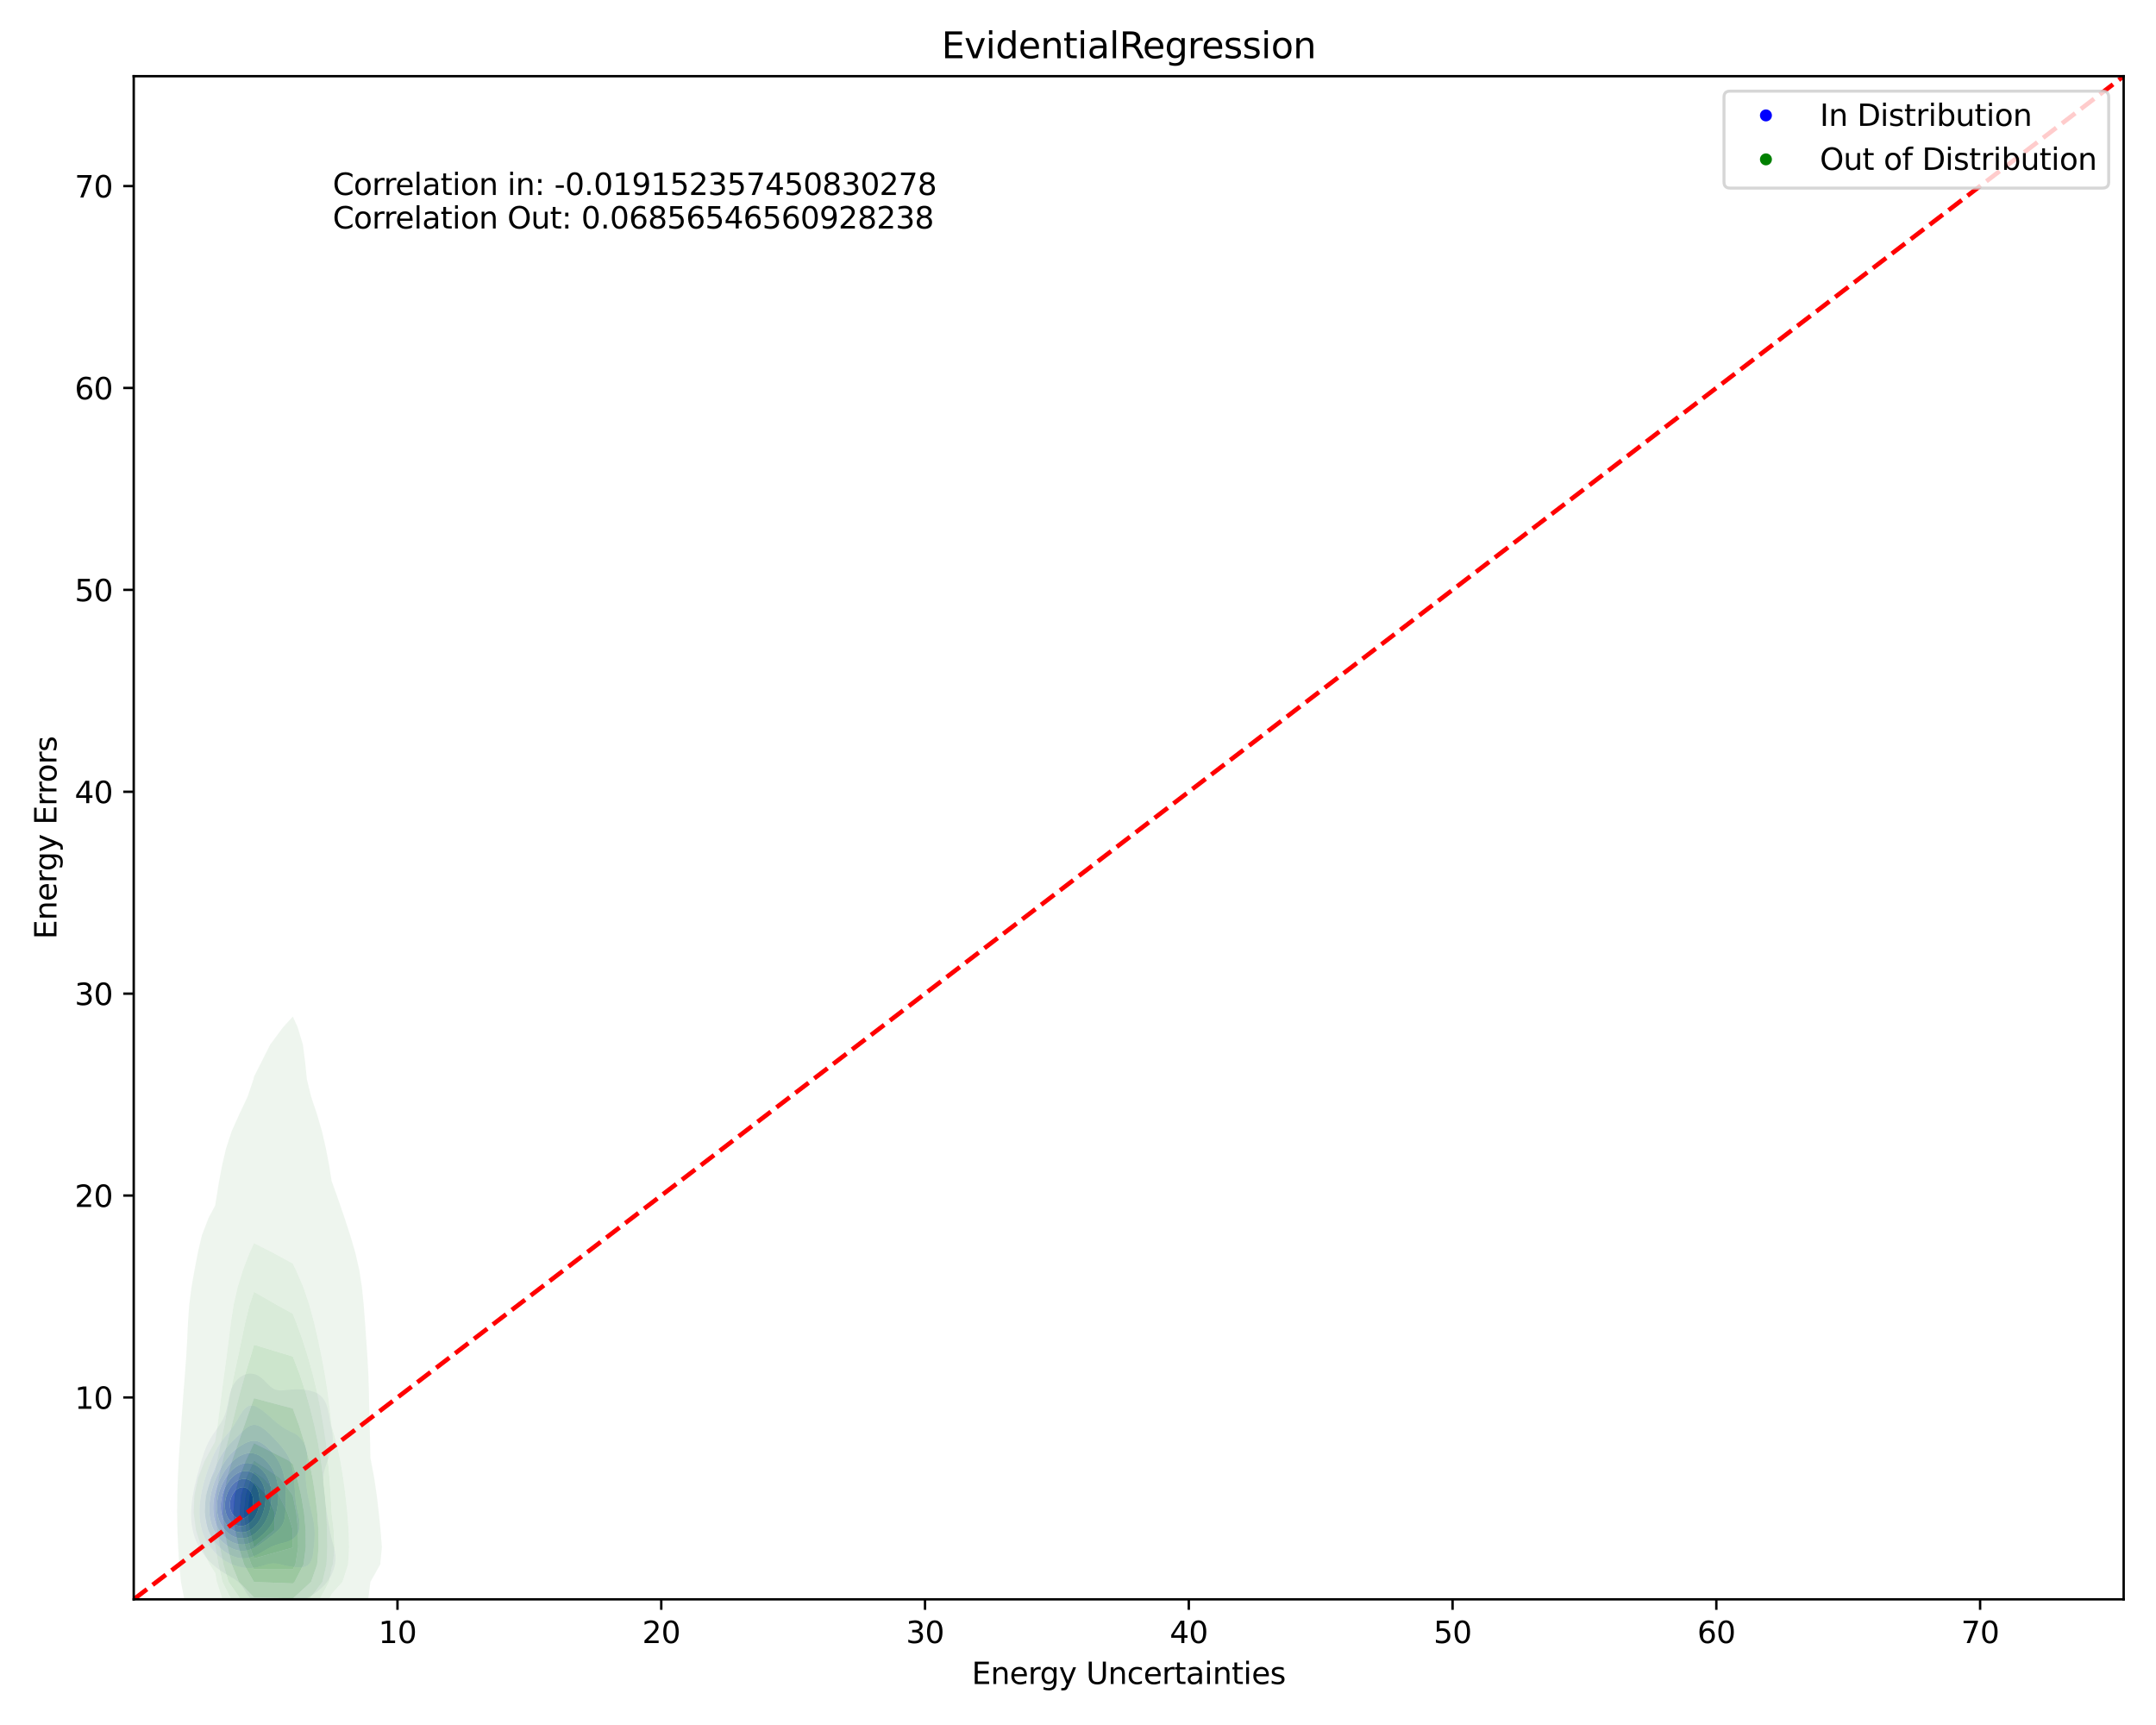 <?xml version="1.0" encoding="utf-8" standalone="no"?>
<!DOCTYPE svg PUBLIC "-//W3C//DTD SVG 1.1//EN"
  "http://www.w3.org/Graphics/SVG/1.1/DTD/svg11.dtd">
<svg xmlns:xlink="http://www.w3.org/1999/xlink" width="720pt" height="576pt" viewBox="0 0 720 576" xmlns="http://www.w3.org/2000/svg" version="1.1">
 <defs>
  <style type="text/css">*{stroke-linejoin: round; stroke-linecap: butt}</style>
 </defs>
 <g id="figure_1">
  <g id="patch_1">
   <path d="M 0 576 
L 720 576 
L 720 0 
L 0 0 
z
" style="fill: #ffffff"/>
  </g>
  <g id="axes_1">
   <g id="patch_2">
    <path d="M 44.66 534.04 
L 709.2 534.04 
L 709.2 25.44 
L 44.66 25.44 
z
" style="fill: #ffffff"/>
   </g>
   <g id="QuadContourSet_1">
    <path d="M 86.938 535.453 
L 87.769 535.588 
L 88.599 535.651 
L 89.43 535.663 
L 90.261 535.641 
L 91.091 535.599 
L 91.922 535.548 
L 92.752 535.498 
L 93.583 535.454 
L 94.413 535.416 
L 95.244 535.383 
L 96.075 535.347 
L 96.905 535.296 
L 97.303 535.259 
L 97.736 535.219 
L 98.566 535.102 
L 99.397 534.929 
L 100.227 534.686 
L 100.589 534.549 
L 101.058 534.377 
L 101.889 533.998 
L 102.181 533.839 
L 102.719 533.561 
L 103.439 533.13 
L 103.55 533.067 
L 104.38 532.537 
L 104.546 532.42 
L 105.211 531.969 
L 105.556 531.71 
L 106.041 531.354 
L 106.478 531 
L 106.872 530.681 
L 107.31 530.29 
L 107.703 529.928 
L 108.05 529.581 
L 108.533 529.063 
L 108.702 528.871 
L 109.273 528.161 
L 109.364 528.036 
L 109.779 527.451 
L 110.194 526.766 
L 110.21 526.741 
L 110.603 526.031 
L 110.928 525.322 
L 111.025 525.073 
L 111.221 524.612 
L 111.471 523.902 
L 111.67 523.192 
L 111.823 522.482 
L 111.856 522.267 
L 111.948 521.773 
L 112.029 521.063 
L 112.06 520.353 
L 112.039 519.643 
L 111.965 518.933 
L 111.856 518.312 
L 111.843 518.224 
L 111.709 517.514 
L 111.545 516.804 
L 111.359 516.094 
L 111.158 515.384 
L 111.025 514.931 
L 110.965 514.675 
L 110.799 513.965 
L 110.636 513.255 
L 110.476 512.545 
L 110.319 511.835 
L 110.194 511.268 
L 110.169 511.125 
L 110.042 510.416 
L 109.914 509.706 
L 109.784 508.996 
L 109.653 508.286 
L 109.519 507.576 
L 109.386 506.867 
L 109.364 506.746 
L 109.272 506.157 
L 109.164 505.447 
L 109.06 504.737 
L 108.961 504.027 
L 108.868 503.318 
L 108.78 502.608 
L 108.695 501.898 
L 108.612 501.188 
L 108.533 500.526 
L 108.528 500.478 
L 108.453 499.769 
L 108.373 499.059 
L 108.289 498.349 
L 108.202 497.639 
L 108.117 496.929 
L 108.039 496.22 
L 107.975 495.51 
L 107.935 494.8 
L 107.925 494.09 
L 107.953 493.38 
L 108.023 492.67 
L 108.135 491.961 
L 108.283 491.251 
L 108.461 490.541 
L 108.533 490.289 
L 108.679 489.831 
L 108.918 489.121 
L 109.16 488.412 
L 109.364 487.803 
L 109.402 487.702 
L 109.665 486.992 
L 109.912 486.282 
L 110.14 485.572 
L 110.194 485.384 
L 110.372 484.863 
L 110.585 484.153 
L 110.768 483.443 
L 110.918 482.733 
L 111.025 482.059 
L 111.031 482.023 
L 111.114 481.314 
L 111.148 480.604 
L 111.133 479.894 
L 111.073 479.184 
L 111.025 478.836 
L 110.98 478.474 
L 110.866 477.764 
L 110.734 477.055 
L 110.593 476.345 
L 110.45 475.635 
L 110.308 474.925 
L 110.194 474.342 
L 110.173 474.215 
L 110.051 473.506 
L 109.927 472.796 
L 109.797 472.086 
L 109.654 471.376 
L 109.491 470.666 
L 109.364 470.192 
L 109.302 469.957 
L 109.081 469.247 
L 108.804 468.537 
L 108.533 467.979 
L 108.454 467.827 
L 108.009 467.117 
L 107.703 466.721 
L 107.421 466.408 
L 106.872 465.895 
L 106.612 465.698 
L 106.041 465.316 
L 105.393 464.988 
L 105.211 464.902 
L 104.38 464.595 
L 103.55 464.374 
L 103.063 464.278 
L 102.719 464.209 
L 101.889 464.084 
L 101.058 463.997 
L 100.227 463.944 
L 99.397 463.92 
L 98.566 463.927 
L 97.736 463.963 
L 96.905 464.025 
L 96.075 464.108 
L 95.244 464.199 
L 94.413 464.274 
L 94.236 464.278 
L 93.583 464.295 
L 93.378 464.278 
L 92.752 464.219 
L 91.922 463.993 
L 91.091 463.583 
L 91.071 463.568 
L 90.261 462.963 
L 90.148 462.858 
L 89.43 462.179 
L 89.401 462.149 
L 88.717 461.439 
L 88.599 461.32 
L 88.006 460.729 
L 87.769 460.506 
L 87.19 460.019 
L 86.938 459.821 
L 86.127 459.309 
L 86.108 459.298 
L 85.277 458.933 
L 84.447 458.724 
L 83.616 458.658 
L 82.785 458.725 
L 81.955 458.927 
L 81.124 459.272 
L 81.059 459.309 
L 80.294 459.766 
L 79.97 460.019 
L 79.463 460.447 
L 79.187 460.729 
L 78.633 461.371 
L 78.581 461.439 
L 78.099 462.149 
L 77.802 462.673 
L 77.704 462.858 
L 77.377 463.568 
L 77.11 464.278 
L 76.971 464.716 
L 76.885 464.988 
L 76.69 465.698 
L 76.525 466.408 
L 76.38 467.117 
L 76.247 467.827 
L 76.141 468.411 
L 76.116 468.537 
L 75.968 469.247 
L 75.809 469.957 
L 75.637 470.666 
L 75.445 471.376 
L 75.31 471.816 
L 75.217 472.086 
L 74.938 472.796 
L 74.634 473.506 
L 74.48 473.832 
L 74.275 474.215 
L 73.872 474.925 
L 73.649 475.298 
L 73.428 475.635 
L 72.955 476.345 
L 72.819 476.546 
L 72.45 477.055 
L 71.988 477.734 
L 71.966 477.764 
L 71.458 478.474 
L 71.157 478.941 
L 70.992 479.184 
L 70.543 479.894 
L 70.327 480.275 
L 70.127 480.604 
L 69.738 481.314 
L 69.496 481.821 
L 69.39 482.023 
L 69.047 482.733 
L 68.757 483.443 
L 68.666 483.687 
L 68.467 484.153 
L 68.197 484.863 
L 67.963 485.572 
L 67.835 485.999 
L 67.734 486.282 
L 67.498 486.992 
L 67.285 487.702 
L 67.092 488.412 
L 67.005 488.751 
L 66.887 489.121 
L 66.671 489.831 
L 66.472 490.541 
L 66.288 491.251 
L 66.174 491.717 
L 66.099 491.961 
L 65.887 492.67 
L 65.694 493.38 
L 65.518 494.09 
L 65.36 494.8 
L 65.343 494.878 
L 65.17 495.51 
L 64.994 496.22 
L 64.839 496.929 
L 64.702 497.639 
L 64.581 498.349 
L 64.513 498.795 
L 64.459 499.059 
L 64.33 499.769 
L 64.218 500.478 
L 64.122 501.188 
L 64.041 501.898 
L 63.974 502.608 
L 63.92 503.318 
L 63.88 504.027 
L 63.854 504.737 
L 63.841 505.447 
L 63.843 506.157 
L 63.861 506.867 
L 63.896 507.576 
L 63.95 508.286 
L 64.025 508.996 
L 64.125 509.706 
L 64.253 510.416 
L 64.413 511.125 
L 64.513 511.494 
L 64.587 511.835 
L 64.769 512.545 
L 64.992 513.255 
L 65.263 513.965 
L 65.343 514.151 
L 65.535 514.675 
L 65.843 515.384 
L 66.174 516.019 
L 66.209 516.094 
L 66.567 516.804 
L 67.005 517.514 
L 67.005 517.514 
L 67.433 518.224 
L 67.835 518.785 
L 67.936 518.933 
L 68.464 519.643 
L 68.666 519.89 
L 69.039 520.353 
L 69.496 520.863 
L 69.677 521.063 
L 70.327 521.727 
L 70.373 521.773 
L 71.128 522.482 
L 71.157 522.509 
L 71.958 523.192 
L 71.988 523.217 
L 72.819 523.862 
L 72.875 523.902 
L 73.649 524.458 
L 73.89 524.612 
L 74.48 525.005 
L 75.014 525.322 
L 75.31 525.51 
L 76.141 525.987 
L 76.224 526.031 
L 76.971 526.481 
L 77.438 526.741 
L 77.802 526.976 
L 78.557 527.451 
L 78.633 527.508 
L 79.463 528.141 
L 79.488 528.161 
L 80.224 528.871 
L 80.294 528.953 
L 80.806 529.581 
L 81.124 530.039 
L 81.294 530.29 
L 81.73 531 
L 81.955 531.377 
L 82.159 531.71 
L 82.616 532.42 
L 82.785 532.662 
L 83.149 533.13 
L 83.616 533.655 
L 83.81 533.839 
L 84.447 534.371 
L 84.72 534.549 
L 85.277 534.878 
L 86.108 535.225 
L 86.228 535.259 
z
M 80.073 523.192 
L 79.463 523.054 
L 78.633 522.809 
L 77.802 522.497 
L 77.77 522.482 
L 76.971 522.153 
L 76.226 521.773 
L 76.141 521.731 
L 75.31 521.264 
L 75.003 521.063 
L 74.48 520.725 
L 73.975 520.353 
L 73.649 520.11 
L 73.085 519.643 
L 72.819 519.416 
L 72.297 518.933 
L 71.988 518.633 
L 71.592 518.224 
L 71.157 517.74 
L 70.961 517.514 
L 70.394 516.804 
L 70.327 516.714 
L 69.868 516.094 
L 69.496 515.516 
L 69.41 515.384 
L 68.98 514.675 
L 68.666 514.06 
L 68.614 513.965 
L 68.263 513.255 
L 67.97 512.545 
L 67.835 512.165 
L 67.706 511.835 
L 67.464 511.125 
L 67.266 510.416 
L 67.105 509.706 
L 67.005 509.161 
L 66.969 508.996 
L 66.842 508.286 
L 66.745 507.576 
L 66.674 506.867 
L 66.627 506.157 
L 66.601 505.447 
L 66.594 504.737 
L 66.606 504.027 
L 66.635 503.318 
L 66.682 502.608 
L 66.746 501.898 
L 66.827 501.188 
L 66.927 500.478 
L 67.005 500.012 
L 67.037 499.769 
L 67.145 499.059 
L 67.271 498.349 
L 67.415 497.639 
L 67.579 496.929 
L 67.766 496.22 
L 67.835 495.978 
L 67.947 495.51 
L 68.132 494.8 
L 68.338 494.09 
L 68.567 493.38 
L 68.666 493.091 
L 68.789 492.67 
L 69.01 491.961 
L 69.252 491.251 
L 69.496 490.586 
L 69.511 490.541 
L 69.745 489.831 
L 69.999 489.121 
L 70.276 488.412 
L 70.327 488.284 
L 70.539 487.702 
L 70.819 486.992 
L 71.13 486.282 
L 71.157 486.221 
L 71.434 485.572 
L 71.772 484.863 
L 71.988 484.447 
L 72.136 484.153 
L 72.523 483.443 
L 72.819 482.956 
L 72.952 482.733 
L 73.41 482.023 
L 73.649 481.681 
L 73.908 481.314 
L 74.446 480.604 
L 74.48 480.561 
L 75.003 479.894 
L 75.31 479.516 
L 75.584 479.184 
L 76.141 478.512 
L 76.172 478.474 
L 76.736 477.764 
L 76.971 477.459 
L 77.279 477.055 
L 77.793 476.345 
L 77.802 476.332 
L 78.264 475.635 
L 78.633 475.052 
L 78.714 474.925 
L 79.139 474.215 
L 79.463 473.655 
L 79.556 473.506 
L 79.976 472.796 
L 80.294 472.258 
L 80.411 472.086 
L 80.893 471.376 
L 81.124 471.04 
L 81.46 470.666 
L 81.955 470.132 
L 82.207 469.957 
L 82.785 469.559 
L 83.616 469.308 
L 84.447 469.318 
L 85.277 469.541 
L 86.108 469.943 
L 86.128 469.957 
L 86.938 470.455 
L 87.22 470.666 
L 87.769 471.061 
L 88.156 471.376 
L 88.599 471.73 
L 89.017 472.086 
L 89.43 472.439 
L 89.84 472.796 
L 90.261 473.17 
L 90.65 473.506 
L 91.091 473.903 
L 91.465 474.215 
L 91.922 474.619 
L 92.308 474.925 
L 92.752 475.302 
L 93.202 475.635 
L 93.583 475.939 
L 94.176 476.345 
L 94.413 476.522 
L 95.244 477.053 
L 95.247 477.055 
L 96.075 477.505 
L 96.61 477.764 
L 96.905 477.923 
L 97.736 478.317 
L 98.062 478.474 
L 98.566 478.738 
L 99.235 479.184 
L 99.397 479.297 
L 100.054 479.894 
L 100.227 480.057 
L 100.679 480.604 
L 101.058 481.089 
L 101.197 481.314 
L 101.621 482.023 
L 101.889 482.548 
L 101.968 482.733 
L 102.227 483.443 
L 102.417 484.153 
L 102.537 484.863 
L 102.594 485.572 
L 102.596 486.282 
L 102.558 486.992 
L 102.491 487.702 
L 102.409 488.412 
L 102.322 489.121 
L 102.241 489.831 
L 102.172 490.541 
L 102.121 491.251 
L 102.092 491.961 
L 102.085 492.67 
L 102.102 493.38 
L 102.139 494.09 
L 102.196 494.8 
L 102.268 495.51 
L 102.354 496.22 
L 102.451 496.929 
L 102.556 497.639 
L 102.668 498.349 
L 102.719 498.655 
L 102.792 499.059 
L 102.926 499.769 
L 103.065 500.478 
L 103.21 501.188 
L 103.36 501.898 
L 103.515 502.608 
L 103.55 502.76 
L 103.681 503.318 
L 103.852 504.027 
L 104.021 504.737 
L 104.187 505.447 
L 104.347 506.157 
L 104.38 506.312 
L 104.503 506.867 
L 104.646 507.576 
L 104.772 508.286 
L 104.879 508.996 
L 104.965 509.706 
L 105.03 510.416 
L 105.073 511.125 
L 105.094 511.835 
L 105.094 512.545 
L 105.076 513.255 
L 105.041 513.965 
L 104.992 514.675 
L 104.933 515.384 
L 104.866 516.094 
L 104.794 516.804 
L 104.717 517.514 
L 104.633 518.224 
L 104.538 518.933 
L 104.421 519.643 
L 104.38 519.84 
L 104.245 520.353 
L 103.99 521.063 
L 103.635 521.773 
L 103.55 521.905 
L 103.008 522.482 
L 102.719 522.727 
L 101.889 523.148 
L 101.714 523.192 
L 101.058 523.34 
L 100.227 523.399 
L 99.397 523.374 
L 98.566 523.299 
L 97.736 523.192 
L 97.736 523.192 
L 96.905 523.068 
L 96.075 522.922 
L 95.244 522.748 
L 94.413 522.543 
L 94.184 522.482 
L 93.583 522.345 
L 92.752 522.174 
L 91.922 522.063 
L 91.091 522.048 
L 90.261 522.139 
L 89.43 522.313 
L 88.808 522.482 
L 88.599 522.542 
L 87.769 522.812 
L 86.938 523.051 
L 86.353 523.192 
L 86.108 523.253 
L 85.277 523.42 
L 84.447 523.526 
L 83.616 523.575 
L 82.785 523.571 
L 81.955 523.516 
L 81.124 523.409 
L 80.294 523.25 
z
" clip-path="url(#p70155d25a6)" style="fill: #eaeaf3"/>
    <path d="M 80.294 523.25 
L 81.124 523.409 
L 81.955 523.516 
L 82.785 523.571 
L 83.616 523.575 
L 84.447 523.526 
L 85.277 523.42 
L 86.108 523.253 
L 86.353 523.192 
L 86.938 523.051 
L 87.769 522.812 
L 88.599 522.542 
L 88.808 522.482 
L 89.43 522.313 
L 90.261 522.139 
L 91.091 522.048 
L 91.922 522.063 
L 92.752 522.174 
L 93.583 522.345 
L 94.184 522.482 
L 94.413 522.543 
L 95.244 522.748 
L 96.075 522.922 
L 96.905 523.068 
L 97.736 523.192 
L 97.736 523.192 
L 98.566 523.299 
L 99.397 523.374 
L 100.227 523.399 
L 101.058 523.34 
L 101.714 523.192 
L 101.889 523.148 
L 102.719 522.727 
L 103.008 522.482 
L 103.55 521.905 
L 103.635 521.773 
L 103.99 521.063 
L 104.245 520.353 
L 104.38 519.84 
L 104.421 519.643 
L 104.538 518.933 
L 104.633 518.224 
L 104.717 517.514 
L 104.794 516.804 
L 104.866 516.094 
L 104.933 515.384 
L 104.992 514.675 
L 105.041 513.965 
L 105.076 513.255 
L 105.094 512.545 
L 105.094 511.835 
L 105.073 511.125 
L 105.03 510.416 
L 104.965 509.706 
L 104.879 508.996 
L 104.772 508.286 
L 104.646 507.576 
L 104.503 506.867 
L 104.38 506.312 
L 104.347 506.157 
L 104.187 505.447 
L 104.021 504.737 
L 103.852 504.027 
L 103.681 503.318 
L 103.55 502.76 
L 103.515 502.608 
L 103.36 501.898 
L 103.21 501.188 
L 103.065 500.478 
L 102.926 499.769 
L 102.792 499.059 
L 102.719 498.655 
L 102.668 498.349 
L 102.556 497.639 
L 102.451 496.929 
L 102.354 496.22 
L 102.268 495.51 
L 102.196 494.8 
L 102.139 494.09 
L 102.102 493.38 
L 102.085 492.67 
L 102.092 491.961 
L 102.121 491.251 
L 102.172 490.541 
L 102.241 489.831 
L 102.322 489.121 
L 102.409 488.412 
L 102.491 487.702 
L 102.558 486.992 
L 102.596 486.282 
L 102.594 485.572 
L 102.537 484.863 
L 102.417 484.153 
L 102.227 483.443 
L 101.968 482.733 
L 101.889 482.548 
L 101.621 482.023 
L 101.197 481.314 
L 101.058 481.089 
L 100.679 480.604 
L 100.227 480.057 
L 100.054 479.894 
L 99.397 479.297 
L 99.235 479.184 
L 98.566 478.738 
L 98.062 478.474 
L 97.736 478.317 
L 96.905 477.923 
L 96.61 477.764 
L 96.075 477.505 
L 95.247 477.055 
L 95.244 477.053 
L 94.413 476.522 
L 94.176 476.345 
L 93.583 475.939 
L 93.202 475.635 
L 92.752 475.302 
L 92.308 474.925 
L 91.922 474.619 
L 91.465 474.215 
L 91.091 473.903 
L 90.65 473.506 
L 90.261 473.17 
L 89.84 472.796 
L 89.43 472.439 
L 89.017 472.086 
L 88.599 471.73 
L 88.156 471.376 
L 87.769 471.061 
L 87.22 470.666 
L 86.938 470.455 
L 86.128 469.957 
L 86.108 469.943 
L 85.277 469.541 
L 84.447 469.318 
L 83.616 469.308 
L 82.785 469.559 
L 82.207 469.957 
L 81.955 470.132 
L 81.46 470.666 
L 81.124 471.04 
L 80.893 471.376 
L 80.411 472.086 
L 80.294 472.258 
L 79.976 472.796 
L 79.556 473.506 
L 79.463 473.655 
L 79.139 474.215 
L 78.714 474.925 
L 78.633 475.052 
L 78.264 475.635 
L 77.802 476.332 
L 77.793 476.345 
L 77.279 477.055 
L 76.971 477.459 
L 76.736 477.764 
L 76.172 478.474 
L 76.141 478.512 
L 75.584 479.184 
L 75.31 479.516 
L 75.003 479.894 
L 74.48 480.561 
L 74.446 480.604 
L 73.908 481.314 
L 73.649 481.681 
L 73.41 482.023 
L 72.952 482.733 
L 72.819 482.956 
L 72.523 483.443 
L 72.136 484.153 
L 71.988 484.447 
L 71.772 484.863 
L 71.434 485.572 
L 71.157 486.221 
L 71.13 486.282 
L 70.819 486.992 
L 70.539 487.702 
L 70.327 488.284 
L 70.276 488.412 
L 69.999 489.121 
L 69.745 489.831 
L 69.511 490.541 
L 69.496 490.586 
L 69.252 491.251 
L 69.01 491.961 
L 68.789 492.67 
L 68.666 493.091 
L 68.567 493.38 
L 68.338 494.09 
L 68.132 494.8 
L 67.947 495.51 
L 67.835 495.978 
L 67.766 496.22 
L 67.579 496.929 
L 67.415 497.639 
L 67.271 498.349 
L 67.145 499.059 
L 67.037 499.769 
L 67.005 500.012 
L 66.927 500.478 
L 66.827 501.188 
L 66.746 501.898 
L 66.682 502.608 
L 66.635 503.318 
L 66.606 504.027 
L 66.594 504.737 
L 66.601 505.447 
L 66.627 506.157 
L 66.674 506.867 
L 66.745 507.576 
L 66.842 508.286 
L 66.969 508.996 
L 67.005 509.161 
L 67.105 509.706 
L 67.266 510.416 
L 67.464 511.125 
L 67.706 511.835 
L 67.835 512.165 
L 67.97 512.545 
L 68.263 513.255 
L 68.614 513.965 
L 68.666 514.06 
L 68.98 514.675 
L 69.41 515.384 
L 69.496 515.516 
L 69.868 516.094 
L 70.327 516.714 
L 70.394 516.804 
L 70.961 517.514 
L 71.157 517.74 
L 71.592 518.224 
L 71.988 518.633 
L 72.297 518.933 
L 72.819 519.416 
L 73.085 519.643 
L 73.649 520.11 
L 73.975 520.353 
L 74.48 520.725 
L 75.003 521.063 
L 75.31 521.264 
L 76.141 521.731 
L 76.226 521.773 
L 76.971 522.153 
L 77.77 522.482 
L 77.802 522.497 
L 78.633 522.809 
L 79.463 523.054 
L 80.073 523.192 
z
M 77.797 519.643 
L 76.971 519.287 
L 76.318 518.933 
L 76.141 518.839 
L 75.31 518.315 
L 75.185 518.224 
L 74.48 517.707 
L 74.247 517.514 
L 73.649 517.002 
L 73.439 516.804 
L 72.819 516.185 
L 72.733 516.094 
L 72.108 515.384 
L 71.988 515.237 
L 71.549 514.675 
L 71.157 514.108 
L 71.061 513.965 
L 70.618 513.255 
L 70.327 512.711 
L 70.237 512.545 
L 69.889 511.835 
L 69.599 511.125 
L 69.496 510.837 
L 69.338 510.416 
L 69.11 509.706 
L 68.925 508.996 
L 68.776 508.286 
L 68.666 507.619 
L 68.658 507.576 
L 68.552 506.867 
L 68.475 506.157 
L 68.425 505.447 
L 68.399 504.737 
L 68.395 504.027 
L 68.413 503.318 
L 68.451 502.608 
L 68.51 501.898 
L 68.589 501.188 
L 68.666 500.647 
L 68.686 500.478 
L 68.786 499.769 
L 68.906 499.059 
L 69.046 498.349 
L 69.207 497.639 
L 69.393 496.929 
L 69.496 496.572 
L 69.586 496.22 
L 69.784 495.51 
L 70.006 494.8 
L 70.253 494.09 
L 70.327 493.89 
L 70.497 493.38 
L 70.754 492.67 
L 71.036 491.961 
L 71.157 491.667 
L 71.319 491.251 
L 71.611 490.541 
L 71.927 489.831 
L 71.988 489.698 
L 72.241 489.121 
L 72.575 488.412 
L 72.819 487.925 
L 72.93 487.702 
L 73.295 486.992 
L 73.649 486.362 
L 73.695 486.282 
L 74.113 485.572 
L 74.48 485.001 
L 74.573 484.863 
L 75.068 484.153 
L 75.31 483.827 
L 75.613 483.443 
L 76.141 482.807 
L 76.207 482.733 
L 76.849 482.023 
L 76.971 481.89 
L 77.536 481.314 
L 77.802 481.041 
L 78.255 480.604 
L 78.633 480.227 
L 78.987 479.894 
L 79.463 479.421 
L 79.719 479.184 
L 80.294 478.612 
L 80.445 478.474 
L 81.124 477.811 
L 81.179 477.764 
L 81.955 477.063 
L 81.966 477.055 
L 82.785 476.435 
L 82.959 476.345 
L 83.616 475.995 
L 84.447 475.775 
L 85.277 475.77 
L 86.108 475.963 
L 86.938 476.333 
L 86.956 476.345 
L 87.769 476.846 
L 88.041 477.055 
L 88.599 477.479 
L 88.926 477.764 
L 89.43 478.204 
L 89.715 478.474 
L 90.261 478.996 
L 90.449 479.184 
L 91.091 479.835 
L 91.148 479.894 
L 91.826 480.604 
L 91.922 480.706 
L 92.489 481.314 
L 92.752 481.606 
L 93.132 482.023 
L 93.583 482.547 
L 93.747 482.733 
L 94.332 483.443 
L 94.413 483.548 
L 94.89 484.153 
L 95.244 484.655 
L 95.394 484.863 
L 95.854 485.572 
L 96.075 485.966 
L 96.257 486.282 
L 96.609 486.992 
L 96.897 487.702 
L 96.905 487.725 
L 97.157 488.412 
L 97.368 489.121 
L 97.542 489.831 
L 97.685 490.541 
L 97.736 490.829 
L 97.814 491.251 
L 97.928 491.961 
L 98.027 492.67 
L 98.114 493.38 
L 98.191 494.09 
L 98.26 494.8 
L 98.322 495.51 
L 98.378 496.22 
L 98.43 496.929 
L 98.48 497.639 
L 98.529 498.349 
L 98.566 498.869 
L 98.582 499.059 
L 98.645 499.769 
L 98.718 500.478 
L 98.801 501.188 
L 98.899 501.898 
L 99.011 502.608 
L 99.137 503.318 
L 99.276 504.027 
L 99.397 504.61 
L 99.425 504.737 
L 99.584 505.447 
L 99.735 506.157 
L 99.87 506.867 
L 99.981 507.576 
L 100.058 508.286 
L 100.091 508.996 
L 100.068 509.706 
L 99.978 510.416 
L 99.807 511.125 
L 99.539 511.835 
L 99.397 512.111 
L 99.138 512.545 
L 98.566 513.255 
L 98.566 513.255 
L 97.736 513.945 
L 97.705 513.965 
L 96.905 514.416 
L 96.297 514.675 
L 96.075 514.76 
L 95.244 515.025 
L 94.413 515.247 
L 93.892 515.384 
L 93.583 515.462 
L 92.752 515.7 
L 91.922 515.973 
L 91.62 516.094 
L 91.091 516.303 
L 90.261 516.687 
L 90.043 516.804 
L 89.43 517.13 
L 88.756 517.514 
L 88.599 517.603 
L 87.769 518.101 
L 87.563 518.224 
L 86.938 518.597 
L 86.323 518.933 
L 86.108 519.053 
L 85.277 519.463 
L 84.83 519.643 
L 84.447 519.802 
L 83.616 520.067 
L 82.785 520.242 
L 81.955 520.336 
L 81.124 520.352 
L 80.294 520.292 
L 79.463 520.158 
L 78.633 519.944 
L 77.802 519.645 
z
" clip-path="url(#p70155d25a6)" style="fill: #dbdbf4"/>
    <path d="M 77.802 519.645 
L 78.633 519.944 
L 79.463 520.158 
L 80.294 520.292 
L 81.124 520.352 
L 81.955 520.336 
L 82.785 520.242 
L 83.616 520.067 
L 84.447 519.802 
L 84.83 519.643 
L 85.277 519.463 
L 86.108 519.053 
L 86.323 518.933 
L 86.938 518.597 
L 87.563 518.224 
L 87.769 518.101 
L 88.599 517.603 
L 88.756 517.514 
L 89.43 517.13 
L 90.043 516.804 
L 90.261 516.687 
L 91.091 516.303 
L 91.62 516.094 
L 91.922 515.973 
L 92.752 515.7 
L 93.583 515.462 
L 93.892 515.384 
L 94.413 515.247 
L 95.244 515.025 
L 96.075 514.76 
L 96.297 514.675 
L 96.905 514.416 
L 97.705 513.965 
L 97.736 513.945 
L 98.566 513.255 
L 98.566 513.255 
L 99.138 512.545 
L 99.397 512.111 
L 99.539 511.835 
L 99.807 511.125 
L 99.978 510.416 
L 100.068 509.706 
L 100.091 508.996 
L 100.058 508.286 
L 99.981 507.576 
L 99.87 506.867 
L 99.735 506.157 
L 99.584 505.447 
L 99.425 504.737 
L 99.397 504.61 
L 99.276 504.027 
L 99.137 503.318 
L 99.011 502.608 
L 98.899 501.898 
L 98.801 501.188 
L 98.718 500.478 
L 98.645 499.769 
L 98.582 499.059 
L 98.566 498.869 
L 98.529 498.349 
L 98.48 497.639 
L 98.43 496.929 
L 98.378 496.22 
L 98.322 495.51 
L 98.26 494.8 
L 98.191 494.09 
L 98.114 493.38 
L 98.027 492.67 
L 97.928 491.961 
L 97.814 491.251 
L 97.736 490.829 
L 97.685 490.541 
L 97.542 489.831 
L 97.368 489.121 
L 97.157 488.412 
L 96.905 487.725 
L 96.897 487.702 
L 96.609 486.992 
L 96.257 486.282 
L 96.075 485.966 
L 95.854 485.572 
L 95.394 484.863 
L 95.244 484.655 
L 94.89 484.153 
L 94.413 483.548 
L 94.332 483.443 
L 93.747 482.733 
L 93.583 482.547 
L 93.132 482.023 
L 92.752 481.606 
L 92.489 481.314 
L 91.922 480.706 
L 91.826 480.604 
L 91.148 479.894 
L 91.091 479.835 
L 90.449 479.184 
L 90.261 478.996 
L 89.715 478.474 
L 89.43 478.204 
L 88.926 477.764 
L 88.599 477.479 
L 88.041 477.055 
L 87.769 476.846 
L 86.956 476.345 
L 86.938 476.333 
L 86.108 475.963 
L 85.277 475.77 
L 84.447 475.775 
L 83.616 475.995 
L 82.959 476.345 
L 82.785 476.435 
L 81.966 477.055 
L 81.955 477.063 
L 81.179 477.764 
L 81.124 477.811 
L 80.445 478.474 
L 80.294 478.612 
L 79.719 479.184 
L 79.463 479.421 
L 78.987 479.894 
L 78.633 480.227 
L 78.255 480.604 
L 77.802 481.041 
L 77.536 481.314 
L 76.971 481.89 
L 76.849 482.023 
L 76.207 482.733 
L 76.141 482.807 
L 75.613 483.443 
L 75.31 483.827 
L 75.068 484.153 
L 74.573 484.863 
L 74.48 485.001 
L 74.113 485.572 
L 73.695 486.282 
L 73.649 486.362 
L 73.295 486.992 
L 72.93 487.702 
L 72.819 487.925 
L 72.575 488.412 
L 72.241 489.121 
L 71.988 489.698 
L 71.927 489.831 
L 71.611 490.541 
L 71.319 491.251 
L 71.157 491.667 
L 71.036 491.961 
L 70.754 492.67 
L 70.497 493.38 
L 70.327 493.89 
L 70.253 494.09 
L 70.006 494.8 
L 69.784 495.51 
L 69.586 496.22 
L 69.496 496.572 
L 69.393 496.929 
L 69.207 497.639 
L 69.046 498.349 
L 68.906 499.059 
L 68.786 499.769 
L 68.686 500.478 
L 68.666 500.647 
L 68.589 501.188 
L 68.51 501.898 
L 68.451 502.608 
L 68.413 503.318 
L 68.395 504.027 
L 68.399 504.737 
L 68.425 505.447 
L 68.475 506.157 
L 68.552 506.867 
L 68.658 507.576 
L 68.666 507.619 
L 68.776 508.286 
L 68.925 508.996 
L 69.11 509.706 
L 69.338 510.416 
L 69.496 510.837 
L 69.599 511.125 
L 69.889 511.835 
L 70.237 512.545 
L 70.327 512.711 
L 70.618 513.255 
L 71.061 513.965 
L 71.157 514.108 
L 71.549 514.675 
L 71.988 515.237 
L 72.108 515.384 
L 72.733 516.094 
L 72.819 516.185 
L 73.439 516.804 
L 73.649 517.002 
L 74.247 517.514 
L 74.48 517.707 
L 75.185 518.224 
L 75.31 518.315 
L 76.141 518.839 
L 76.318 518.933 
L 76.971 519.287 
L 77.797 519.643 
z
M 78.723 517.514 
L 78.633 517.491 
L 77.802 517.192 
L 76.997 516.804 
L 76.971 516.792 
L 76.141 516.311 
L 75.829 516.094 
L 75.31 515.729 
L 74.89 515.384 
L 74.48 515.037 
L 74.101 514.675 
L 73.649 514.216 
L 73.424 513.965 
L 72.84 513.255 
L 72.819 513.226 
L 72.327 512.545 
L 71.988 512.004 
L 71.886 511.835 
L 71.497 511.125 
L 71.172 510.416 
L 71.157 510.381 
L 70.878 509.706 
L 70.636 508.996 
L 70.438 508.286 
L 70.327 507.792 
L 70.275 507.576 
L 70.136 506.867 
L 70.032 506.157 
L 69.958 505.447 
L 69.913 504.737 
L 69.893 504.027 
L 69.898 503.318 
L 69.926 502.608 
L 69.977 501.898 
L 70.05 501.188 
L 70.147 500.478 
L 70.268 499.769 
L 70.327 499.477 
L 70.402 499.059 
L 70.551 498.349 
L 70.723 497.639 
L 70.922 496.929 
L 71.148 496.22 
L 71.157 496.192 
L 71.374 495.51 
L 71.626 494.8 
L 71.907 494.09 
L 71.988 493.897 
L 72.196 493.38 
L 72.506 492.67 
L 72.819 492.012 
L 72.843 491.961 
L 73.185 491.251 
L 73.557 490.541 
L 73.649 490.37 
L 73.945 489.831 
L 74.36 489.121 
L 74.48 488.922 
L 74.801 488.412 
L 75.275 487.702 
L 75.31 487.65 
L 75.789 486.992 
L 76.141 486.532 
L 76.352 486.282 
L 76.971 485.572 
L 76.971 485.572 
L 77.673 484.863 
L 77.802 484.734 
L 78.466 484.153 
L 78.633 484.006 
L 79.367 483.443 
L 79.463 483.367 
L 80.294 482.799 
L 80.407 482.733 
L 81.124 482.29 
L 81.646 482.023 
L 81.955 481.851 
L 82.785 481.488 
L 83.357 481.314 
L 83.616 481.227 
L 84.447 481.088 
L 85.277 481.101 
L 86.108 481.278 
L 86.195 481.314 
L 86.938 481.611 
L 87.642 482.023 
L 87.769 482.097 
L 88.599 482.713 
L 88.622 482.733 
L 89.43 483.443 
L 89.43 483.443 
L 90.141 484.153 
L 90.261 484.275 
L 90.79 484.863 
L 91.091 485.211 
L 91.386 485.572 
L 91.922 486.27 
L 91.931 486.282 
L 92.426 486.992 
L 92.752 487.506 
L 92.872 487.702 
L 93.272 488.412 
L 93.583 489.037 
L 93.624 489.121 
L 93.937 489.831 
L 94.207 490.541 
L 94.413 491.17 
L 94.44 491.251 
L 94.645 491.961 
L 94.819 492.67 
L 94.964 493.38 
L 95.083 494.09 
L 95.18 494.8 
L 95.244 495.404 
L 95.256 495.51 
L 95.318 496.22 
L 95.363 496.929 
L 95.393 497.639 
L 95.41 498.349 
L 95.418 499.059 
L 95.418 499.769 
L 95.412 500.478 
L 95.402 501.188 
L 95.389 501.898 
L 95.374 502.608 
L 95.356 503.318 
L 95.333 504.027 
L 95.301 504.737 
L 95.252 505.447 
L 95.244 505.531 
L 95.185 506.157 
L 95.084 506.867 
L 94.931 507.576 
L 94.706 508.286 
L 94.413 508.93 
L 94.384 508.996 
L 93.967 509.706 
L 93.583 510.19 
L 93.407 510.416 
L 92.752 511.079 
L 92.708 511.125 
L 91.922 511.817 
L 91.903 511.835 
L 91.091 512.494 
L 91.032 512.545 
L 90.261 513.146 
L 90.129 513.255 
L 89.43 513.788 
L 89.21 513.965 
L 88.599 514.423 
L 88.272 514.675 
L 87.769 515.042 
L 87.294 515.384 
L 86.938 515.633 
L 86.236 516.094 
L 86.108 516.177 
L 85.277 516.667 
L 85.004 516.804 
L 84.447 517.086 
L 83.616 517.415 
L 83.277 517.514 
L 82.785 517.661 
L 81.955 517.814 
L 81.124 517.872 
L 80.294 517.838 
L 79.463 517.711 
z
" clip-path="url(#p70155d25a6)" style="fill: #c7c7f5"/>
    <path d="M 79.463 517.711 
L 80.294 517.838 
L 81.124 517.872 
L 81.955 517.814 
L 82.785 517.661 
L 83.277 517.514 
L 83.616 517.415 
L 84.447 517.086 
L 85.004 516.804 
L 85.277 516.667 
L 86.108 516.177 
L 86.236 516.094 
L 86.938 515.633 
L 87.294 515.384 
L 87.769 515.042 
L 88.272 514.675 
L 88.599 514.423 
L 89.21 513.965 
L 89.43 513.788 
L 90.129 513.255 
L 90.261 513.146 
L 91.032 512.545 
L 91.091 512.494 
L 91.903 511.835 
L 91.922 511.817 
L 92.708 511.125 
L 92.752 511.079 
L 93.407 510.416 
L 93.583 510.19 
L 93.967 509.706 
L 94.384 508.996 
L 94.413 508.93 
L 94.706 508.286 
L 94.931 507.576 
L 95.084 506.867 
L 95.185 506.157 
L 95.244 505.531 
L 95.252 505.447 
L 95.301 504.737 
L 95.333 504.027 
L 95.356 503.318 
L 95.374 502.608 
L 95.389 501.898 
L 95.402 501.188 
L 95.412 500.478 
L 95.418 499.769 
L 95.418 499.059 
L 95.41 498.349 
L 95.393 497.639 
L 95.363 496.929 
L 95.318 496.22 
L 95.256 495.51 
L 95.244 495.404 
L 95.18 494.8 
L 95.083 494.09 
L 94.964 493.38 
L 94.819 492.67 
L 94.645 491.961 
L 94.44 491.251 
L 94.413 491.17 
L 94.207 490.541 
L 93.937 489.831 
L 93.624 489.121 
L 93.583 489.037 
L 93.272 488.412 
L 92.872 487.702 
L 92.752 487.506 
L 92.426 486.992 
L 91.931 486.282 
L 91.922 486.27 
L 91.386 485.572 
L 91.091 485.211 
L 90.79 484.863 
L 90.261 484.275 
L 90.141 484.153 
L 89.43 483.443 
L 89.43 483.443 
L 88.622 482.733 
L 88.599 482.713 
L 87.769 482.097 
L 87.642 482.023 
L 86.938 481.611 
L 86.195 481.314 
L 86.108 481.278 
L 85.277 481.101 
L 84.447 481.088 
L 83.616 481.227 
L 83.357 481.314 
L 82.785 481.488 
L 81.955 481.851 
L 81.646 482.023 
L 81.124 482.29 
L 80.407 482.733 
L 80.294 482.799 
L 79.463 483.367 
L 79.367 483.443 
L 78.633 484.006 
L 78.466 484.153 
L 77.802 484.734 
L 77.673 484.863 
L 76.971 485.572 
L 76.971 485.572 
L 76.352 486.282 
L 76.141 486.532 
L 75.789 486.992 
L 75.31 487.65 
L 75.275 487.702 
L 74.801 488.412 
L 74.48 488.922 
L 74.36 489.121 
L 73.945 489.831 
L 73.649 490.37 
L 73.557 490.541 
L 73.185 491.251 
L 72.843 491.961 
L 72.819 492.012 
L 72.506 492.67 
L 72.196 493.38 
L 71.988 493.897 
L 71.907 494.09 
L 71.626 494.8 
L 71.374 495.51 
L 71.157 496.192 
L 71.148 496.22 
L 70.922 496.929 
L 70.723 497.639 
L 70.551 498.349 
L 70.402 499.059 
L 70.327 499.477 
L 70.268 499.769 
L 70.147 500.478 
L 70.05 501.188 
L 69.977 501.898 
L 69.926 502.608 
L 69.898 503.318 
L 69.893 504.027 
L 69.913 504.737 
L 69.958 505.447 
L 70.032 506.157 
L 70.136 506.867 
L 70.275 507.576 
L 70.327 507.792 
L 70.438 508.286 
L 70.636 508.996 
L 70.878 509.706 
L 71.157 510.381 
L 71.172 510.416 
L 71.497 511.125 
L 71.886 511.835 
L 71.988 512.004 
L 72.327 512.545 
L 72.819 513.226 
L 72.84 513.255 
L 73.424 513.965 
L 73.649 514.216 
L 74.101 514.675 
L 74.48 515.037 
L 74.89 515.384 
L 75.31 515.729 
L 75.829 516.094 
L 76.141 516.311 
L 76.971 516.792 
L 76.997 516.804 
L 77.802 517.192 
L 78.633 517.491 
L 78.723 517.514 
z
M 78.645 515.384 
L 78.633 515.381 
L 77.802 515.064 
L 77.048 514.675 
L 76.971 514.635 
L 76.141 514.104 
L 75.959 513.965 
L 75.31 513.45 
L 75.098 513.255 
L 74.48 512.648 
L 74.386 512.545 
L 73.789 511.835 
L 73.649 511.652 
L 73.28 511.125 
L 72.849 510.416 
L 72.819 510.36 
L 72.478 509.706 
L 72.169 508.996 
L 71.988 508.497 
L 71.912 508.286 
L 71.694 507.576 
L 71.521 506.867 
L 71.388 506.157 
L 71.291 505.447 
L 71.227 504.737 
L 71.192 504.027 
L 71.185 503.318 
L 71.204 502.608 
L 71.248 501.898 
L 71.317 501.188 
L 71.412 500.478 
L 71.532 499.769 
L 71.678 499.059 
L 71.852 498.349 
L 71.988 497.87 
L 72.05 497.639 
L 72.264 496.929 
L 72.508 496.22 
L 72.784 495.51 
L 72.819 495.426 
L 73.075 494.8 
L 73.397 494.09 
L 73.649 493.578 
L 73.749 493.38 
L 74.124 492.67 
L 74.48 492.049 
L 74.533 491.961 
L 74.974 491.251 
L 75.31 490.739 
L 75.452 490.541 
L 75.973 489.831 
L 76.141 489.608 
L 76.55 489.121 
L 76.971 488.633 
L 77.192 488.412 
L 77.802 487.803 
L 77.922 487.702 
L 78.633 487.1 
L 78.79 486.992 
L 79.463 486.516 
L 79.883 486.282 
L 80.294 486.043 
L 81.124 485.676 
L 81.458 485.572 
L 81.955 485.406 
L 82.785 485.238 
L 83.616 485.18 
L 84.447 485.24 
L 85.277 485.429 
L 85.654 485.572 
L 86.108 485.748 
L 86.938 486.206 
L 87.047 486.282 
L 87.769 486.798 
L 87.995 486.992 
L 88.599 487.53 
L 88.768 487.702 
L 89.43 488.412 
L 89.43 488.412 
L 90.004 489.121 
L 90.261 489.468 
L 90.51 489.831 
L 90.952 490.541 
L 91.091 490.787 
L 91.339 491.251 
L 91.673 491.961 
L 91.922 492.577 
L 91.958 492.67 
L 92.203 493.38 
L 92.406 494.09 
L 92.571 494.8 
L 92.7 495.51 
L 92.752 495.883 
L 92.801 496.22 
L 92.876 496.929 
L 92.925 497.639 
L 92.951 498.349 
L 92.955 499.059 
L 92.94 499.769 
L 92.908 500.478 
L 92.859 501.188 
L 92.792 501.898 
L 92.752 502.236 
L 92.712 502.608 
L 92.618 503.318 
L 92.502 504.027 
L 92.361 504.737 
L 92.186 505.447 
L 91.969 506.157 
L 91.922 506.286 
L 91.724 506.867 
L 91.424 507.576 
L 91.091 508.211 
L 91.054 508.286 
L 90.645 508.996 
L 90.261 509.543 
L 90.152 509.706 
L 89.607 510.416 
L 89.43 510.616 
L 88.999 511.125 
L 88.599 511.542 
L 88.323 511.835 
L 87.769 512.365 
L 87.579 512.545 
L 86.938 513.104 
L 86.756 513.255 
L 86.108 513.761 
L 85.82 513.965 
L 85.277 514.334 
L 84.692 514.675 
L 84.447 514.815 
L 83.616 515.201 
L 83.079 515.384 
L 82.785 515.486 
L 81.955 515.672 
L 81.124 515.753 
L 80.294 515.732 
L 79.463 515.608 
z
" clip-path="url(#p70155d25a6)" style="fill: #b0b0f6"/>
    <path d="M 79.463 515.608 
L 80.294 515.732 
L 81.124 515.753 
L 81.955 515.672 
L 82.785 515.486 
L 83.079 515.384 
L 83.616 515.201 
L 84.447 514.815 
L 84.692 514.675 
L 85.277 514.334 
L 85.82 513.965 
L 86.108 513.761 
L 86.756 513.255 
L 86.938 513.104 
L 87.579 512.545 
L 87.769 512.365 
L 88.323 511.835 
L 88.599 511.542 
L 88.999 511.125 
L 89.43 510.616 
L 89.607 510.416 
L 90.152 509.706 
L 90.261 509.543 
L 90.645 508.996 
L 91.054 508.286 
L 91.091 508.211 
L 91.424 507.576 
L 91.724 506.867 
L 91.922 506.286 
L 91.969 506.157 
L 92.186 505.447 
L 92.361 504.737 
L 92.502 504.027 
L 92.618 503.318 
L 92.712 502.608 
L 92.752 502.236 
L 92.792 501.898 
L 92.859 501.188 
L 92.908 500.478 
L 92.94 499.769 
L 92.955 499.059 
L 92.951 498.349 
L 92.925 497.639 
L 92.876 496.929 
L 92.801 496.22 
L 92.752 495.883 
L 92.7 495.51 
L 92.571 494.8 
L 92.406 494.09 
L 92.203 493.38 
L 91.958 492.67 
L 91.922 492.577 
L 91.673 491.961 
L 91.339 491.251 
L 91.091 490.787 
L 90.952 490.541 
L 90.51 489.831 
L 90.261 489.468 
L 90.004 489.121 
L 89.43 488.412 
L 89.43 488.412 
L 88.768 487.702 
L 88.599 487.53 
L 87.995 486.992 
L 87.769 486.798 
L 87.047 486.282 
L 86.938 486.206 
L 86.108 485.748 
L 85.654 485.572 
L 85.277 485.429 
L 84.447 485.24 
L 83.616 485.18 
L 82.785 485.238 
L 81.955 485.406 
L 81.458 485.572 
L 81.124 485.676 
L 80.294 486.043 
L 79.883 486.282 
L 79.463 486.516 
L 78.79 486.992 
L 78.633 487.1 
L 77.922 487.702 
L 77.802 487.803 
L 77.192 488.412 
L 76.971 488.633 
L 76.55 489.121 
L 76.141 489.608 
L 75.973 489.831 
L 75.452 490.541 
L 75.31 490.739 
L 74.974 491.251 
L 74.533 491.961 
L 74.48 492.049 
L 74.124 492.67 
L 73.749 493.38 
L 73.649 493.578 
L 73.397 494.09 
L 73.075 494.8 
L 72.819 495.426 
L 72.784 495.51 
L 72.508 496.22 
L 72.264 496.929 
L 72.05 497.639 
L 71.988 497.87 
L 71.852 498.349 
L 71.678 499.059 
L 71.532 499.769 
L 71.412 500.478 
L 71.317 501.188 
L 71.248 501.898 
L 71.204 502.608 
L 71.185 503.318 
L 71.192 504.027 
L 71.227 504.737 
L 71.291 505.447 
L 71.388 506.157 
L 71.521 506.867 
L 71.694 507.576 
L 71.912 508.286 
L 71.988 508.497 
L 72.169 508.996 
L 72.478 509.706 
L 72.819 510.36 
L 72.849 510.416 
L 73.28 511.125 
L 73.649 511.652 
L 73.789 511.835 
L 74.386 512.545 
L 74.48 512.648 
L 75.098 513.255 
L 75.31 513.45 
L 75.959 513.965 
L 76.141 514.104 
L 76.971 514.635 
L 77.048 514.675 
L 77.802 515.064 
L 78.633 515.381 
L 78.645 515.384 
z
M 78.487 513.255 
L 77.802 512.971 
L 77.05 512.545 
L 76.971 512.5 
L 76.141 511.894 
L 76.074 511.835 
L 75.317 511.125 
L 75.31 511.118 
L 74.712 510.416 
L 74.48 510.108 
L 74.208 509.706 
L 73.792 508.996 
L 73.649 508.713 
L 73.447 508.286 
L 73.166 507.576 
L 72.94 506.867 
L 72.819 506.383 
L 72.762 506.157 
L 72.626 505.447 
L 72.53 504.737 
L 72.473 504.027 
L 72.45 503.318 
L 72.46 502.608 
L 72.502 501.898 
L 72.575 501.188 
L 72.679 500.478 
L 72.814 499.769 
L 72.819 499.751 
L 72.973 499.059 
L 73.163 498.349 
L 73.386 497.639 
L 73.643 496.929 
L 73.649 496.913 
L 73.927 496.22 
L 74.248 495.51 
L 74.48 495.043 
L 74.607 494.8 
L 75.005 494.09 
L 75.31 493.587 
L 75.447 493.38 
L 75.94 492.67 
L 76.141 492.395 
L 76.498 491.961 
L 76.971 491.405 
L 77.125 491.251 
L 77.802 490.584 
L 77.855 490.541 
L 78.633 489.909 
L 78.756 489.831 
L 79.463 489.37 
L 79.983 489.121 
L 80.294 488.965 
L 81.124 488.683 
L 81.955 488.528 
L 82.785 488.495 
L 83.616 488.586 
L 84.447 488.806 
L 85.177 489.121 
L 85.277 489.166 
L 86.108 489.659 
L 86.338 489.831 
L 86.938 490.305 
L 87.191 490.541 
L 87.769 491.124 
L 87.88 491.251 
L 88.452 491.961 
L 88.599 492.166 
L 88.934 492.67 
L 89.338 493.38 
L 89.43 493.565 
L 89.678 494.09 
L 89.958 494.8 
L 90.183 495.51 
L 90.261 495.817 
L 90.362 496.22 
L 90.501 496.929 
L 90.6 497.639 
L 90.663 498.349 
L 90.694 499.059 
L 90.695 499.769 
L 90.67 500.478 
L 90.618 501.188 
L 90.541 501.898 
L 90.437 502.608 
L 90.305 503.318 
L 90.261 503.514 
L 90.152 504.027 
L 89.972 504.737 
L 89.754 505.447 
L 89.492 506.157 
L 89.43 506.302 
L 89.201 506.867 
L 88.859 507.576 
L 88.599 508.037 
L 88.462 508.286 
L 88.015 508.996 
L 87.769 509.336 
L 87.5 509.706 
L 86.938 510.382 
L 86.909 510.416 
L 86.233 511.125 
L 86.108 511.245 
L 85.432 511.835 
L 85.277 511.961 
L 84.447 512.545 
L 84.447 512.545 
L 83.616 513.008 
L 83.013 513.255 
L 82.785 513.347 
L 81.955 513.571 
L 81.124 513.678 
L 80.294 513.67 
L 79.463 513.55 
L 78.633 513.316 
z
" clip-path="url(#p70155d25a6)" style="fill: #9696f7"/>
    <path d="M 78.633 513.316 
L 79.463 513.55 
L 80.294 513.67 
L 81.124 513.678 
L 81.955 513.571 
L 82.785 513.347 
L 83.013 513.255 
L 83.616 513.008 
L 84.447 512.545 
L 84.447 512.545 
L 85.277 511.961 
L 85.432 511.835 
L 86.108 511.245 
L 86.233 511.125 
L 86.909 510.416 
L 86.938 510.382 
L 87.5 509.706 
L 87.769 509.336 
L 88.015 508.996 
L 88.462 508.286 
L 88.599 508.037 
L 88.859 507.576 
L 89.201 506.867 
L 89.43 506.302 
L 89.492 506.157 
L 89.754 505.447 
L 89.972 504.737 
L 90.152 504.027 
L 90.261 503.514 
L 90.305 503.318 
L 90.437 502.608 
L 90.541 501.898 
L 90.618 501.188 
L 90.67 500.478 
L 90.695 499.769 
L 90.694 499.059 
L 90.663 498.349 
L 90.6 497.639 
L 90.501 496.929 
L 90.362 496.22 
L 90.261 495.817 
L 90.183 495.51 
L 89.958 494.8 
L 89.678 494.09 
L 89.43 493.565 
L 89.338 493.38 
L 88.934 492.67 
L 88.599 492.166 
L 88.452 491.961 
L 87.88 491.251 
L 87.769 491.124 
L 87.191 490.541 
L 86.938 490.305 
L 86.338 489.831 
L 86.108 489.659 
L 85.277 489.166 
L 85.177 489.121 
L 84.447 488.806 
L 83.616 488.586 
L 82.785 488.495 
L 81.955 488.528 
L 81.124 488.683 
L 80.294 488.965 
L 79.983 489.121 
L 79.463 489.37 
L 78.756 489.831 
L 78.633 489.909 
L 77.855 490.541 
L 77.802 490.584 
L 77.125 491.251 
L 76.971 491.405 
L 76.498 491.961 
L 76.141 492.395 
L 75.94 492.67 
L 75.447 493.38 
L 75.31 493.587 
L 75.005 494.09 
L 74.607 494.8 
L 74.48 495.043 
L 74.248 495.51 
L 73.927 496.22 
L 73.649 496.913 
L 73.643 496.929 
L 73.386 497.639 
L 73.163 498.349 
L 72.973 499.059 
L 72.819 499.751 
L 72.814 499.769 
L 72.679 500.478 
L 72.575 501.188 
L 72.502 501.898 
L 72.46 502.608 
L 72.45 503.318 
L 72.473 504.027 
L 72.53 504.737 
L 72.626 505.447 
L 72.762 506.157 
L 72.819 506.383 
L 72.94 506.867 
L 73.166 507.576 
L 73.447 508.286 
L 73.649 508.713 
L 73.792 508.996 
L 74.208 509.706 
L 74.48 510.108 
L 74.712 510.416 
L 75.31 511.118 
L 75.317 511.125 
L 76.074 511.835 
L 76.141 511.894 
L 76.971 512.5 
L 77.05 512.545 
L 77.802 512.971 
L 78.487 513.255 
z
M 78.148 511.125 
L 77.802 510.962 
L 76.971 510.417 
L 76.97 510.416 
L 76.171 509.706 
L 76.141 509.676 
L 75.565 508.996 
L 75.31 508.649 
L 75.078 508.286 
L 74.692 507.576 
L 74.48 507.104 
L 74.382 506.867 
L 74.143 506.157 
L 73.961 505.447 
L 73.83 504.737 
L 73.745 504.027 
L 73.704 503.318 
L 73.703 502.608 
L 73.741 501.898 
L 73.815 501.188 
L 73.926 500.478 
L 74.073 499.769 
L 74.258 499.059 
L 74.48 498.349 
L 74.48 498.349 
L 74.745 497.639 
L 75.05 496.929 
L 75.31 496.391 
L 75.401 496.22 
L 75.808 495.51 
L 76.141 494.983 
L 76.272 494.8 
L 76.812 494.09 
L 76.971 493.891 
L 77.456 493.38 
L 77.802 493.028 
L 78.239 492.67 
L 78.633 492.352 
L 79.27 491.961 
L 79.463 491.84 
L 80.294 491.477 
L 81.124 491.262 
L 81.251 491.251 
L 81.955 491.184 
L 82.785 491.251 
L 82.785 491.251 
L 83.616 491.459 
L 84.447 491.824 
L 84.672 491.961 
L 85.277 492.355 
L 85.657 492.67 
L 86.108 493.084 
L 86.381 493.38 
L 86.938 494.074 
L 86.949 494.09 
L 87.401 494.8 
L 87.766 495.51 
L 87.769 495.517 
L 88.057 496.22 
L 88.284 496.929 
L 88.454 497.639 
L 88.574 498.349 
L 88.599 498.587 
L 88.651 499.059 
L 88.688 499.769 
L 88.687 500.478 
L 88.651 501.188 
L 88.599 501.7 
L 88.581 501.898 
L 88.482 502.608 
L 88.35 503.318 
L 88.184 504.027 
L 87.979 504.737 
L 87.769 505.343 
L 87.734 505.447 
L 87.452 506.157 
L 87.117 506.867 
L 86.938 507.194 
L 86.725 507.576 
L 86.267 508.286 
L 86.108 508.504 
L 85.723 508.996 
L 85.277 509.497 
L 85.068 509.706 
L 84.447 510.265 
L 84.245 510.416 
L 83.616 510.85 
L 83.09 511.125 
L 82.785 511.277 
L 81.955 511.558 
L 81.124 511.702 
L 80.294 511.714 
L 79.463 511.598 
L 78.633 511.349 
z
" clip-path="url(#p70155d25a6)" style="fill: #7a7af9"/>
    <path d="M 78.633 511.349 
L 79.463 511.598 
L 80.294 511.714 
L 81.124 511.702 
L 81.955 511.558 
L 82.785 511.277 
L 83.09 511.125 
L 83.616 510.85 
L 84.245 510.416 
L 84.447 510.265 
L 85.068 509.706 
L 85.277 509.497 
L 85.723 508.996 
L 86.108 508.504 
L 86.267 508.286 
L 86.725 507.576 
L 86.938 507.194 
L 87.117 506.867 
L 87.452 506.157 
L 87.734 505.447 
L 87.769 505.343 
L 87.979 504.737 
L 88.184 504.027 
L 88.35 503.318 
L 88.482 502.608 
L 88.581 501.898 
L 88.599 501.7 
L 88.651 501.188 
L 88.687 500.478 
L 88.688 499.769 
L 88.651 499.059 
L 88.599 498.587 
L 88.574 498.349 
L 88.454 497.639 
L 88.284 496.929 
L 88.057 496.22 
L 87.769 495.517 
L 87.766 495.51 
L 87.401 494.8 
L 86.949 494.09 
L 86.938 494.074 
L 86.381 493.38 
L 86.108 493.084 
L 85.657 492.67 
L 85.277 492.355 
L 84.672 491.961 
L 84.447 491.824 
L 83.616 491.459 
L 82.785 491.251 
L 82.785 491.251 
L 81.955 491.184 
L 81.251 491.251 
L 81.124 491.262 
L 80.294 491.477 
L 79.463 491.84 
L 79.27 491.961 
L 78.633 492.352 
L 78.239 492.67 
L 77.802 493.028 
L 77.456 493.38 
L 76.971 493.891 
L 76.812 494.09 
L 76.272 494.8 
L 76.141 494.983 
L 75.808 495.51 
L 75.401 496.22 
L 75.31 496.391 
L 75.05 496.929 
L 74.745 497.639 
L 74.48 498.349 
L 74.48 498.349 
L 74.258 499.059 
L 74.073 499.769 
L 73.926 500.478 
L 73.815 501.188 
L 73.741 501.898 
L 73.703 502.608 
L 73.704 503.318 
L 73.745 504.027 
L 73.83 504.737 
L 73.961 505.447 
L 74.143 506.157 
L 74.382 506.867 
L 74.48 507.104 
L 74.692 507.576 
L 75.078 508.286 
L 75.31 508.649 
L 75.565 508.996 
L 76.141 509.676 
L 76.171 509.706 
L 76.97 510.416 
L 76.971 510.417 
L 77.802 510.962 
L 78.148 511.125 
z
M 78.286 508.996 
L 77.802 508.707 
L 77.299 508.286 
L 76.971 507.978 
L 76.638 507.576 
L 76.141 506.867 
L 76.141 506.867 
L 75.791 506.157 
L 75.519 505.447 
L 75.319 504.737 
L 75.31 504.695 
L 75.193 504.027 
L 75.123 503.318 
L 75.106 502.608 
L 75.137 501.898 
L 75.215 501.188 
L 75.31 500.645 
L 75.342 500.478 
L 75.522 499.769 
L 75.751 499.059 
L 76.027 498.349 
L 76.141 498.095 
L 76.373 497.639 
L 76.785 496.929 
L 76.971 496.639 
L 77.293 496.22 
L 77.802 495.609 
L 77.907 495.51 
L 78.633 494.86 
L 78.724 494.8 
L 79.463 494.329 
L 80.044 494.09 
L 80.294 493.987 
L 81.124 493.821 
L 81.955 493.827 
L 82.785 494.011 
L 82.97 494.09 
L 83.616 494.391 
L 84.195 494.8 
L 84.447 495.002 
L 84.934 495.51 
L 85.277 495.937 
L 85.468 496.22 
L 85.864 496.929 
L 86.108 497.491 
L 86.166 497.639 
L 86.382 498.349 
L 86.534 499.059 
L 86.628 499.769 
L 86.671 500.478 
L 86.665 501.188 
L 86.616 501.898 
L 86.522 502.608 
L 86.386 503.318 
L 86.204 504.027 
L 86.108 504.329 
L 85.973 504.737 
L 85.687 505.447 
L 85.34 506.157 
L 85.277 506.268 
L 84.907 506.867 
L 84.447 507.496 
L 84.378 507.576 
L 83.689 508.286 
L 83.616 508.353 
L 82.785 508.95 
L 82.694 508.996 
L 81.955 509.339 
L 81.124 509.55 
L 80.294 509.595 
L 79.463 509.476 
L 78.633 509.189 
z
" clip-path="url(#p70155d25a6)" style="fill: #5a5afa"/>
    <path d="M 78.633 509.189 
L 79.463 509.476 
L 80.294 509.595 
L 81.124 509.55 
L 81.955 509.339 
L 82.694 508.996 
L 82.785 508.95 
L 83.616 508.353 
L 83.689 508.286 
L 84.378 507.576 
L 84.447 507.496 
L 84.907 506.867 
L 85.277 506.268 
L 85.34 506.157 
L 85.687 505.447 
L 85.973 504.737 
L 86.108 504.329 
L 86.204 504.027 
L 86.386 503.318 
L 86.522 502.608 
L 86.616 501.898 
L 86.665 501.188 
L 86.671 500.478 
L 86.628 499.769 
L 86.534 499.059 
L 86.382 498.349 
L 86.166 497.639 
L 86.108 497.491 
L 85.864 496.929 
L 85.468 496.22 
L 85.277 495.937 
L 84.934 495.51 
L 84.447 495.002 
L 84.195 494.8 
L 83.616 494.391 
L 82.97 494.09 
L 82.785 494.011 
L 81.955 493.827 
L 81.124 493.821 
L 80.294 493.987 
L 80.044 494.09 
L 79.463 494.329 
L 78.724 494.8 
L 78.633 494.86 
L 77.907 495.51 
L 77.802 495.609 
L 77.293 496.22 
L 76.971 496.639 
L 76.785 496.929 
L 76.373 497.639 
L 76.141 498.095 
L 76.027 498.349 
L 75.751 499.059 
L 75.522 499.769 
L 75.342 500.478 
L 75.31 500.645 
L 75.215 501.188 
L 75.137 501.898 
L 75.106 502.608 
L 75.123 503.318 
L 75.193 504.027 
L 75.31 504.695 
L 75.319 504.737 
L 75.519 505.447 
L 75.791 506.157 
L 76.141 506.867 
L 76.141 506.867 
L 76.638 507.576 
L 76.971 507.978 
L 77.299 508.286 
L 77.802 508.707 
L 78.286 508.996 
z
M 79.082 506.867 
L 78.633 506.628 
L 78.104 506.157 
L 77.802 505.829 
L 77.55 505.447 
L 77.191 504.737 
L 76.971 504.121 
L 76.945 504.027 
L 76.82 503.318 
L 76.771 502.608 
L 76.793 501.898 
L 76.882 501.188 
L 76.971 500.774 
L 77.048 500.478 
L 77.305 499.769 
L 77.631 499.059 
L 77.802 498.75 
L 78.087 498.349 
L 78.633 497.681 
L 78.682 497.639 
L 79.463 497.032 
L 79.689 496.929 
L 80.294 496.672 
L 81.124 496.562 
L 81.955 496.704 
L 82.419 496.929 
L 82.785 497.14 
L 83.311 497.639 
L 83.616 498.008 
L 83.827 498.349 
L 84.157 499.059 
L 84.381 499.769 
L 84.447 500.114 
L 84.506 500.478 
L 84.552 501.188 
L 84.531 501.898 
L 84.447 502.608 
L 84.447 502.608 
L 84.284 503.318 
L 84.05 504.027 
L 83.742 504.737 
L 83.616 504.97 
L 83.302 505.447 
L 82.785 506.089 
L 82.712 506.157 
L 81.955 506.742 
L 81.68 506.867 
L 81.124 507.089 
L 80.294 507.186 
L 79.463 507.044 
z
" clip-path="url(#p70155d25a6)" style="fill: #3737fc"/>
    <path d="M 79.463 507.044 
L 80.294 507.186 
L 81.124 507.089 
L 81.68 506.867 
L 81.955 506.742 
L 82.712 506.157 
L 82.785 506.089 
L 83.302 505.447 
L 83.616 504.97 
L 83.742 504.737 
L 84.05 504.027 
L 84.284 503.318 
L 84.447 502.608 
L 84.447 502.608 
L 84.531 501.898 
L 84.552 501.188 
L 84.506 500.478 
L 84.447 500.114 
L 84.381 499.769 
L 84.157 499.059 
L 83.827 498.349 
L 83.616 498.008 
L 83.311 497.639 
L 82.785 497.14 
L 82.419 496.929 
L 81.955 496.704 
L 81.124 496.562 
L 80.294 496.672 
L 79.689 496.929 
L 79.463 497.032 
L 78.682 497.639 
L 78.633 497.681 
L 78.087 498.349 
L 77.802 498.75 
L 77.631 499.059 
L 77.305 499.769 
L 77.048 500.478 
L 76.971 500.774 
L 76.882 501.188 
L 76.793 501.898 
L 76.771 502.608 
L 76.82 503.318 
L 76.945 504.027 
L 76.971 504.121 
L 77.191 504.737 
L 77.55 505.447 
L 77.802 505.829 
L 78.104 506.157 
L 78.633 506.628 
L 79.082 506.867 
z
" clip-path="url(#p70155d25a6)" style="fill: #1212fe"/>
   </g>
   <g id="QuadContourSet_2">
    <path d="M 84.829 550.746 
L 97.787 550.694 
L 110.384 545.551 
L 110.745 545.361 
L 120.529 539.764 
L 122.977 533.977 
L 123.703 528.19 
L 123.703 528.19 
L 126.973 522.404 
L 127.531 516.617 
L 127.078 510.83 
L 126.484 505.043 
L 125.812 499.257 
L 124.958 493.47 
L 123.873 487.683 
L 123.703 486.981 
L 123.604 481.896 
L 123.46 476.11 
L 123.314 470.323 
L 123.191 464.536 
L 123.016 458.749 
L 122.693 452.962 
L 122.29 447.176 
L 121.892 441.389 
L 121.447 435.602 
L 120.862 429.815 
L 119.976 424.029 
L 118.644 418.242 
L 116.948 412.455 
L 115.061 406.668 
L 113.087 400.882 
L 111.013 395.095 
L 110.745 394.38 
L 109.956 389.308 
L 108.839 383.521 
L 107.521 377.734 
L 105.834 371.948 
L 103.886 366.161 
L 102.485 360.374 
L 101.893 354.587 
L 101.15 348.801 
L 99.405 343.014 
L 97.787 339.443 
L 94.529 343.014 
L 90.235 348.801 
L 87.318 354.587 
L 84.829 359.508 
L 84.651 360.374 
L 82.7 366.161 
L 79.965 371.948 
L 77.372 377.734 
L 75.472 383.521 
L 74.127 389.308 
L 73.05 395.095 
L 72.121 400.882 
L 71.87 402.508 
L 69.65 406.668 
L 67.432 412.455 
L 66.073 418.242 
L 64.972 424.029 
L 63.946 429.815 
L 63.209 435.602 
L 62.793 441.389 
L 62.517 447.176 
L 62.192 452.962 
L 61.767 458.749 
L 61.314 464.536 
L 60.888 470.323 
L 60.474 476.11 
L 60.056 481.896 
L 59.674 487.683 
L 59.383 493.47 
L 59.21 499.257 
L 59.162 505.043 
L 59.252 510.83 
L 59.491 516.617 
L 59.867 522.404 
L 60.419 528.19 
L 61.547 533.977 
L 64.949 539.764 
L 71.87 544.142 
L 73.354 545.551 
z
M 80.201 539.764 
L 74.272 533.977 
L 72.402 528.19 
L 71.87 525.227 
L 70.046 522.404 
L 67.196 516.617 
L 65.406 510.83 
L 64.669 505.043 
L 64.918 499.257 
L 66.149 493.47 
L 68.404 487.683 
L 71.536 481.896 
L 71.87 481.218 
L 72.624 476.11 
L 73.369 470.323 
L 74.104 464.536 
L 74.879 458.749 
L 75.666 452.962 
L 76.406 447.176 
L 77.131 441.389 
L 78.034 435.602 
L 79.347 429.815 
L 81.142 424.029 
L 83.37 418.242 
L 84.829 415.106 
L 91.042 418.242 
L 97.787 421.924 
L 98.81 424.029 
L 101.316 429.815 
L 103.266 435.602 
L 104.839 441.389 
L 106.177 447.176 
L 107.378 452.962 
L 108.459 458.749 
L 109.364 464.536 
L 110.104 470.323 
L 110.745 476.11 
L 110.745 476.11 
L 112.39 481.896 
L 113.65 487.683 
L 114.604 493.47 
L 115.369 499.257 
L 115.976 505.043 
L 116.407 510.83 
L 116.599 516.617 
L 116.243 522.404 
L 114.396 528.19 
L 110.745 532.253 
L 109.945 533.977 
L 103.216 539.764 
L 97.787 542.301 
L 84.829 542.214 
z
" clip-path="url(#p70155d25a6)" style="fill: #deedde; fill-opacity: 0.5"/>
    <path d="M 84.829 542.214 
L 97.787 542.301 
L 103.216 539.764 
L 109.945 533.977 
L 110.745 532.253 
L 114.396 528.19 
L 116.243 522.404 
L 116.599 516.617 
L 116.407 510.83 
L 115.976 505.043 
L 115.369 499.257 
L 114.604 493.47 
L 113.65 487.683 
L 112.39 481.896 
L 110.745 476.11 
L 110.745 476.11 
L 110.104 470.323 
L 109.364 464.536 
L 108.459 458.749 
L 107.378 452.962 
L 106.177 447.176 
L 104.839 441.389 
L 103.266 435.602 
L 101.316 429.815 
L 98.81 424.029 
L 97.787 421.924 
L 91.042 418.242 
L 84.829 415.106 
L 83.37 418.242 
L 81.142 424.029 
L 79.347 429.815 
L 78.034 435.602 
L 77.131 441.389 
L 76.406 447.176 
L 75.666 452.962 
L 74.879 458.749 
L 74.104 464.536 
L 73.369 470.323 
L 72.624 476.11 
L 71.87 481.218 
L 71.536 481.896 
L 68.404 487.683 
L 66.149 493.47 
L 64.918 499.257 
L 64.669 505.043 
L 65.406 510.83 
L 67.196 516.617 
L 70.046 522.404 
L 71.87 525.227 
L 72.402 528.19 
L 74.272 533.977 
L 80.201 539.764 
z
M 77.172 533.977 
L 74.265 528.19 
L 72.971 522.404 
L 71.981 516.617 
L 71.87 515.926 
L 69.466 510.83 
L 68.302 505.043 
L 68.683 499.257 
L 70.613 493.47 
L 71.87 491.071 
L 72.545 487.683 
L 73.746 481.896 
L 74.888 476.11 
L 75.961 470.323 
L 77.059 464.536 
L 78.247 458.749 
L 79.495 452.962 
L 80.716 447.176 
L 81.926 441.389 
L 83.38 435.602 
L 84.829 431.363 
L 92.231 435.602 
L 97.787 438.671 
L 98.863 441.389 
L 100.955 447.176 
L 102.799 452.962 
L 104.432 458.749 
L 105.819 464.536 
L 106.987 470.323 
L 108.001 476.11 
L 108.859 481.896 
L 109.534 487.683 
L 110.045 493.47 
L 110.44 499.257 
L 110.745 505.043 
L 110.745 505.043 
L 111.431 510.83 
L 111.73 516.617 
L 111.167 522.404 
L 110.745 523.389 
L 109.916 528.19 
L 106.777 533.977 
L 97.787 539.336 
L 84.829 539.215 
z
" clip-path="url(#p70155d25a6)" style="fill: #c8e2c8; fill-opacity: 0.5"/>
    <path d="M 84.829 539.215 
L 97.787 539.336 
L 106.777 533.977 
L 109.916 528.19 
L 110.745 523.389 
L 111.167 522.404 
L 111.73 516.617 
L 111.431 510.83 
L 110.745 505.043 
L 110.745 505.043 
L 110.44 499.257 
L 110.045 493.47 
L 109.534 487.683 
L 108.859 481.896 
L 108.001 476.11 
L 106.987 470.323 
L 105.819 464.536 
L 104.432 458.749 
L 102.799 452.962 
L 100.955 447.176 
L 98.863 441.389 
L 97.787 438.671 
L 92.231 435.602 
L 84.829 431.363 
L 83.38 435.602 
L 81.926 441.389 
L 80.716 447.176 
L 79.495 452.962 
L 78.247 458.749 
L 77.059 464.536 
L 75.961 470.323 
L 74.888 476.11 
L 73.746 481.896 
L 72.545 487.683 
L 71.87 491.071 
L 70.613 493.47 
L 68.683 499.257 
L 68.302 505.043 
L 69.466 510.83 
L 71.87 515.926 
L 71.981 516.617 
L 72.971 522.404 
L 74.265 528.19 
L 77.172 533.977 
z
M 80.349 533.977 
L 76.306 528.19 
L 74.626 522.404 
L 73.486 516.617 
L 72.531 510.83 
L 72.017 505.043 
L 72.208 499.257 
L 73.081 493.47 
L 74.402 487.683 
L 75.895 481.896 
L 77.367 476.11 
L 78.798 470.323 
L 80.295 464.536 
L 81.935 458.749 
L 83.687 452.962 
L 84.829 449.03 
L 97.787 452.962 
L 97.787 452.962 
L 100.022 458.749 
L 101.937 464.536 
L 103.574 470.323 
L 104.996 476.11 
L 106.204 481.896 
L 107.177 487.683 
L 107.936 493.47 
L 108.525 499.257 
L 108.959 505.043 
L 109.237 510.83 
L 109.33 516.617 
L 109.037 522.404 
L 107.678 528.19 
L 103.308 533.977 
L 97.787 537.268 
L 84.829 537.042 
z
" clip-path="url(#p70155d25a6)" style="fill: #b5d9b5; fill-opacity: 0.5"/>
    <path d="M 84.829 537.042 
L 97.787 537.268 
L 103.308 533.977 
L 107.678 528.19 
L 109.037 522.404 
L 109.33 516.617 
L 109.237 510.83 
L 108.959 505.043 
L 108.525 499.257 
L 107.936 493.47 
L 107.177 487.683 
L 106.204 481.896 
L 104.996 476.11 
L 103.574 470.323 
L 101.937 464.536 
L 100.022 458.749 
L 97.787 452.962 
L 97.787 452.962 
L 84.829 449.03 
L 83.687 452.962 
L 81.935 458.749 
L 80.295 464.536 
L 78.798 470.323 
L 77.367 476.11 
L 75.895 481.896 
L 74.402 487.683 
L 73.081 493.47 
L 72.208 499.257 
L 72.017 505.043 
L 72.531 510.83 
L 73.486 516.617 
L 74.626 522.404 
L 76.306 528.19 
L 80.349 533.977 
z
M 79.765 528.19 
L 77.431 522.404 
L 76.039 516.617 
L 74.969 510.83 
L 74.439 505.043 
L 74.732 499.257 
L 75.846 493.47 
L 77.55 487.683 
L 79.538 481.896 
L 81.57 476.11 
L 83.609 470.323 
L 84.829 466.889 
L 97.787 470.323 
L 97.787 470.323 
L 99.902 476.11 
L 101.703 481.896 
L 103.18 487.683 
L 104.361 493.47 
L 105.278 499.257 
L 105.933 505.043 
L 106.312 510.83 
L 106.388 516.617 
L 105.904 522.404 
L 103.884 528.19 
L 97.787 533.764 
L 84.829 533.381 
z
" clip-path="url(#p70155d25a6)" style="fill: #9bcc9b; fill-opacity: 0.5"/>
    <path d="M 84.829 533.381 
L 97.787 533.764 
L 103.884 528.19 
L 105.904 522.404 
L 106.388 516.617 
L 106.312 510.83 
L 105.933 505.043 
L 105.278 499.257 
L 104.361 493.47 
L 103.18 487.683 
L 101.703 481.896 
L 99.902 476.11 
L 97.787 470.323 
L 97.787 470.323 
L 84.829 466.889 
L 83.609 470.323 
L 81.57 476.11 
L 79.538 481.896 
L 77.55 487.683 
L 75.846 493.47 
L 74.732 499.257 
L 74.439 505.043 
L 74.969 510.83 
L 76.039 516.617 
L 77.431 522.404 
L 79.765 528.19 
z
M 84.789 528.19 
L 81.506 522.404 
L 79.747 516.617 
L 78.51 510.83 
L 77.956 505.043 
L 78.397 499.257 
L 79.861 493.47 
L 82.121 487.683 
L 84.829 481.896 
L 96.403 487.683 
L 97.787 488.899 
L 99.168 493.47 
L 100.561 499.257 
L 101.537 505.043 
L 102.064 510.83 
L 102.114 516.617 
L 101.354 522.404 
L 98.374 528.19 
L 97.787 528.727 
L 84.829 528.231 
z
" clip-path="url(#p70155d25a6)" style="fill: #74b974; fill-opacity: 0.5"/>
    <path d="M 84.829 528.231 
L 97.787 528.727 
L 98.374 528.19 
L 101.354 522.404 
L 102.114 516.617 
L 102.064 510.83 
L 101.537 505.043 
L 100.561 499.257 
L 99.168 493.47 
L 97.787 488.899 
L 96.403 487.683 
L 84.829 481.896 
L 82.121 487.683 
L 79.861 493.47 
L 78.397 499.257 
L 77.956 505.043 
L 78.51 510.83 
L 79.747 516.617 
L 81.506 522.404 
L 84.789 528.19 
z
M 83.919 522.404 
L 81.942 516.617 
L 80.607 510.83 
L 80.039 505.043 
L 80.567 499.257 
L 82.239 493.47 
L 84.829 487.683 
L 93.434 493.47 
L 97.745 499.257 
L 97.787 499.339 
L 98.934 505.043 
L 99.548 510.83 
L 99.583 516.617 
L 98.659 522.404 
L 97.787 524.042 
L 84.829 524.003 
z
" clip-path="url(#p70155d25a6)" style="fill: #4ea64e; fill-opacity: 0.5"/>
    <path d="M 84.829 524.003 
L 97.787 524.042 
L 98.659 522.404 
L 99.583 516.617 
L 99.548 510.83 
L 98.934 505.043 
L 97.787 499.339 
L 97.745 499.257 
L 93.434 493.47 
L 84.829 487.683 
L 82.239 493.47 
L 80.567 499.257 
L 80.039 505.043 
L 80.607 510.83 
L 81.942 516.617 
L 83.919 522.404 
z
M 83.479 516.617 
L 82.075 510.83 
L 81.498 505.043 
L 82.086 499.257 
L 83.904 493.47 
L 84.829 491.403 
L 87.902 493.47 
L 93.139 499.257 
L 95.977 505.043 
L 97.787 510.83 
L 97.787 510.83 
L 97.811 516.617 
L 97.787 516.762 
L 84.829 520.408 
z
" clip-path="url(#p70155d25a6)" style="fill: #369b36; fill-opacity: 0.5"/>
    <path d="M 84.829 520.408 
L 97.787 516.762 
L 97.811 516.617 
L 97.787 510.83 
L 97.787 510.83 
L 95.977 505.043 
L 93.139 499.257 
L 87.902 493.47 
L 84.829 491.403 
L 83.904 493.47 
L 82.086 499.257 
L 81.498 505.043 
L 82.075 510.83 
L 83.479 516.617 
z
M 83.363 510.83 
L 82.778 505.043 
L 83.42 499.257 
L 84.829 494.962 
L 89.098 499.257 
L 91.693 505.043 
L 91.723 510.83 
L 84.829 516.617 
z
" clip-path="url(#p70155d25a6)" style="fill: #249224; fill-opacity: 0.5"/>
    <path d="M 84.829 516.617 
L 91.723 510.83 
L 91.693 505.043 
L 89.098 499.257 
L 84.829 494.962 
L 83.42 499.257 
L 82.778 505.043 
L 83.363 510.83 
z
" clip-path="url(#p70155d25a6)" style="fill: #0d860d; fill-opacity: 0.5"/>
   </g>
   <g id="matplotlib.axis_1">
    <g id="xtick_1">
     <g id="line2d_1">
      <defs>
       <path id="m8a65ce8cfb" d="M 0 0 
L 0 3.5 
" style="stroke: #000000; stroke-width: 0.8"/>
      </defs>
      <g>
       <use xlink:href="#m8a65ce8cfb" x="132.741" y="534.04" style="stroke: #000000; stroke-width: 0.8"/>
      </g>
     </g>
     <g id="text_1">
      <!-- 10 -->
      <g transform="translate(126.378 548.638) scale(0.1 -0.1)">
       <defs>
        <path id="DejaVuSans-31" d="M 794 531 
L 1825 531 
L 1825 4091 
L 703 3866 
L 703 4441 
L 1819 4666 
L 2450 4666 
L 2450 531 
L 3481 531 
L 3481 0 
L 794 0 
L 794 531 
z
" transform="scale(0.016)"/>
        <path id="DejaVuSans-30" d="M 2034 4250 
Q 1547 4250 1301 3770 
Q 1056 3291 1056 2328 
Q 1056 1369 1301 889 
Q 1547 409 2034 409 
Q 2525 409 2770 889 
Q 3016 1369 3016 2328 
Q 3016 3291 2770 3770 
Q 2525 4250 2034 4250 
z
M 2034 4750 
Q 2819 4750 3233 4129 
Q 3647 3509 3647 2328 
Q 3647 1150 3233 529 
Q 2819 -91 2034 -91 
Q 1250 -91 836 529 
Q 422 1150 422 2328 
Q 422 3509 836 4129 
Q 1250 4750 2034 4750 
z
" transform="scale(0.016)"/>
       </defs>
       <use xlink:href="#DejaVuSans-31"/>
       <use xlink:href="#DejaVuSans-30" x="63.623"/>
      </g>
     </g>
    </g>
    <g id="xtick_2">
     <g id="line2d_2">
      <g>
       <use xlink:href="#m8a65ce8cfb" x="220.828" y="534.04" style="stroke: #000000; stroke-width: 0.8"/>
      </g>
     </g>
     <g id="text_2">
      <!-- 20 -->
      <g transform="translate(214.465 548.638) scale(0.1 -0.1)">
       <defs>
        <path id="DejaVuSans-32" d="M 1228 531 
L 3431 531 
L 3431 0 
L 469 0 
L 469 531 
Q 828 903 1448 1529 
Q 2069 2156 2228 2338 
Q 2531 2678 2651 2914 
Q 2772 3150 2772 3378 
Q 2772 3750 2511 3984 
Q 2250 4219 1831 4219 
Q 1534 4219 1204 4116 
Q 875 4013 500 3803 
L 500 4441 
Q 881 4594 1212 4672 
Q 1544 4750 1819 4750 
Q 2544 4750 2975 4387 
Q 3406 4025 3406 3419 
Q 3406 3131 3298 2873 
Q 3191 2616 2906 2266 
Q 2828 2175 2409 1742 
Q 1991 1309 1228 531 
z
" transform="scale(0.016)"/>
       </defs>
       <use xlink:href="#DejaVuSans-32"/>
       <use xlink:href="#DejaVuSans-30" x="63.623"/>
      </g>
     </g>
    </g>
    <g id="xtick_3">
     <g id="line2d_3">
      <g>
       <use xlink:href="#m8a65ce8cfb" x="308.915" y="534.04" style="stroke: #000000; stroke-width: 0.8"/>
      </g>
     </g>
     <g id="text_3">
      <!-- 30 -->
      <g transform="translate(302.552 548.638) scale(0.1 -0.1)">
       <defs>
        <path id="DejaVuSans-33" d="M 2597 2516 
Q 3050 2419 3304 2112 
Q 3559 1806 3559 1356 
Q 3559 666 3084 287 
Q 2609 -91 1734 -91 
Q 1441 -91 1130 -33 
Q 819 25 488 141 
L 488 750 
Q 750 597 1062 519 
Q 1375 441 1716 441 
Q 2309 441 2620 675 
Q 2931 909 2931 1356 
Q 2931 1769 2642 2001 
Q 2353 2234 1838 2234 
L 1294 2234 
L 1294 2753 
L 1863 2753 
Q 2328 2753 2575 2939 
Q 2822 3125 2822 3475 
Q 2822 3834 2567 4026 
Q 2313 4219 1838 4219 
Q 1578 4219 1281 4162 
Q 984 4106 628 3988 
L 628 4550 
Q 988 4650 1302 4700 
Q 1616 4750 1894 4750 
Q 2613 4750 3031 4423 
Q 3450 4097 3450 3541 
Q 3450 3153 3228 2886 
Q 3006 2619 2597 2516 
z
" transform="scale(0.016)"/>
       </defs>
       <use xlink:href="#DejaVuSans-33"/>
       <use xlink:href="#DejaVuSans-30" x="63.623"/>
      </g>
     </g>
    </g>
    <g id="xtick_4">
     <g id="line2d_4">
      <g>
       <use xlink:href="#m8a65ce8cfb" x="397.001" y="534.04" style="stroke: #000000; stroke-width: 0.8"/>
      </g>
     </g>
     <g id="text_4">
      <!-- 40 -->
      <g transform="translate(390.639 548.638) scale(0.1 -0.1)">
       <defs>
        <path id="DejaVuSans-34" d="M 2419 4116 
L 825 1625 
L 2419 1625 
L 2419 4116 
z
M 2253 4666 
L 3047 4666 
L 3047 1625 
L 3713 1625 
L 3713 1100 
L 3047 1100 
L 3047 0 
L 2419 0 
L 2419 1100 
L 313 1100 
L 313 1709 
L 2253 4666 
z
" transform="scale(0.016)"/>
       </defs>
       <use xlink:href="#DejaVuSans-34"/>
       <use xlink:href="#DejaVuSans-30" x="63.623"/>
      </g>
     </g>
    </g>
    <g id="xtick_5">
     <g id="line2d_5">
      <g>
       <use xlink:href="#m8a65ce8cfb" x="485.088" y="534.04" style="stroke: #000000; stroke-width: 0.8"/>
      </g>
     </g>
     <g id="text_5">
      <!-- 50 -->
      <g transform="translate(478.726 548.638) scale(0.1 -0.1)">
       <defs>
        <path id="DejaVuSans-35" d="M 691 4666 
L 3169 4666 
L 3169 4134 
L 1269 4134 
L 1269 2991 
Q 1406 3038 1543 3061 
Q 1681 3084 1819 3084 
Q 2600 3084 3056 2656 
Q 3513 2228 3513 1497 
Q 3513 744 3044 326 
Q 2575 -91 1722 -91 
Q 1428 -91 1123 -41 
Q 819 9 494 109 
L 494 744 
Q 775 591 1075 516 
Q 1375 441 1709 441 
Q 2250 441 2565 725 
Q 2881 1009 2881 1497 
Q 2881 1984 2565 2268 
Q 2250 2553 1709 2553 
Q 1456 2553 1204 2497 
Q 953 2441 691 2322 
L 691 4666 
z
" transform="scale(0.016)"/>
       </defs>
       <use xlink:href="#DejaVuSans-35"/>
       <use xlink:href="#DejaVuSans-30" x="63.623"/>
      </g>
     </g>
    </g>
    <g id="xtick_6">
     <g id="line2d_6">
      <g>
       <use xlink:href="#m8a65ce8cfb" x="573.175" y="534.04" style="stroke: #000000; stroke-width: 0.8"/>
      </g>
     </g>
     <g id="text_6">
      <!-- 60 -->
      <g transform="translate(566.813 548.638) scale(0.1 -0.1)">
       <defs>
        <path id="DejaVuSans-36" d="M 2113 2584 
Q 1688 2584 1439 2293 
Q 1191 2003 1191 1497 
Q 1191 994 1439 701 
Q 1688 409 2113 409 
Q 2538 409 2786 701 
Q 3034 994 3034 1497 
Q 3034 2003 2786 2293 
Q 2538 2584 2113 2584 
z
M 3366 4563 
L 3366 3988 
Q 3128 4100 2886 4159 
Q 2644 4219 2406 4219 
Q 1781 4219 1451 3797 
Q 1122 3375 1075 2522 
Q 1259 2794 1537 2939 
Q 1816 3084 2150 3084 
Q 2853 3084 3261 2657 
Q 3669 2231 3669 1497 
Q 3669 778 3244 343 
Q 2819 -91 2113 -91 
Q 1303 -91 875 529 
Q 447 1150 447 2328 
Q 447 3434 972 4092 
Q 1497 4750 2381 4750 
Q 2619 4750 2861 4703 
Q 3103 4656 3366 4563 
z
" transform="scale(0.016)"/>
       </defs>
       <use xlink:href="#DejaVuSans-36"/>
       <use xlink:href="#DejaVuSans-30" x="63.623"/>
      </g>
     </g>
    </g>
    <g id="xtick_7">
     <g id="line2d_7">
      <g>
       <use xlink:href="#m8a65ce8cfb" x="661.262" y="534.04" style="stroke: #000000; stroke-width: 0.8"/>
      </g>
     </g>
     <g id="text_7">
      <!-- 70 -->
      <g transform="translate(654.899 548.638) scale(0.1 -0.1)">
       <defs>
        <path id="DejaVuSans-37" d="M 525 4666 
L 3525 4666 
L 3525 4397 
L 1831 0 
L 1172 0 
L 2766 4134 
L 525 4134 
L 525 4666 
z
" transform="scale(0.016)"/>
       </defs>
       <use xlink:href="#DejaVuSans-37"/>
       <use xlink:href="#DejaVuSans-30" x="63.623"/>
      </g>
     </g>
    </g>
    <g id="text_8">
     <!-- Energy Uncertainties -->
     <g transform="translate(324.513 562.317) scale(0.1 -0.1)">
      <defs>
       <path id="DejaVuSans-45" d="M 628 4666 
L 3578 4666 
L 3578 4134 
L 1259 4134 
L 1259 2753 
L 3481 2753 
L 3481 2222 
L 1259 2222 
L 1259 531 
L 3634 531 
L 3634 0 
L 628 0 
L 628 4666 
z
" transform="scale(0.016)"/>
       <path id="DejaVuSans-6e" d="M 3513 2113 
L 3513 0 
L 2938 0 
L 2938 2094 
Q 2938 2591 2744 2837 
Q 2550 3084 2163 3084 
Q 1697 3084 1428 2787 
Q 1159 2491 1159 1978 
L 1159 0 
L 581 0 
L 581 3500 
L 1159 3500 
L 1159 2956 
Q 1366 3272 1645 3428 
Q 1925 3584 2291 3584 
Q 2894 3584 3203 3211 
Q 3513 2838 3513 2113 
z
" transform="scale(0.016)"/>
       <path id="DejaVuSans-65" d="M 3597 1894 
L 3597 1613 
L 953 1613 
Q 991 1019 1311 708 
Q 1631 397 2203 397 
Q 2534 397 2845 478 
Q 3156 559 3463 722 
L 3463 178 
Q 3153 47 2828 -22 
Q 2503 -91 2169 -91 
Q 1331 -91 842 396 
Q 353 884 353 1716 
Q 353 2575 817 3079 
Q 1281 3584 2069 3584 
Q 2775 3584 3186 3129 
Q 3597 2675 3597 1894 
z
M 3022 2063 
Q 3016 2534 2758 2815 
Q 2500 3097 2075 3097 
Q 1594 3097 1305 2825 
Q 1016 2553 972 2059 
L 3022 2063 
z
" transform="scale(0.016)"/>
       <path id="DejaVuSans-72" d="M 2631 2963 
Q 2534 3019 2420 3045 
Q 2306 3072 2169 3072 
Q 1681 3072 1420 2755 
Q 1159 2438 1159 1844 
L 1159 0 
L 581 0 
L 581 3500 
L 1159 3500 
L 1159 2956 
Q 1341 3275 1631 3429 
Q 1922 3584 2338 3584 
Q 2397 3584 2469 3576 
Q 2541 3569 2628 3553 
L 2631 2963 
z
" transform="scale(0.016)"/>
       <path id="DejaVuSans-67" d="M 2906 1791 
Q 2906 2416 2648 2759 
Q 2391 3103 1925 3103 
Q 1463 3103 1205 2759 
Q 947 2416 947 1791 
Q 947 1169 1205 825 
Q 1463 481 1925 481 
Q 2391 481 2648 825 
Q 2906 1169 2906 1791 
z
M 3481 434 
Q 3481 -459 3084 -895 
Q 2688 -1331 1869 -1331 
Q 1566 -1331 1297 -1286 
Q 1028 -1241 775 -1147 
L 775 -588 
Q 1028 -725 1275 -790 
Q 1522 -856 1778 -856 
Q 2344 -856 2625 -561 
Q 2906 -266 2906 331 
L 2906 616 
Q 2728 306 2450 153 
Q 2172 0 1784 0 
Q 1141 0 747 490 
Q 353 981 353 1791 
Q 353 2603 747 3093 
Q 1141 3584 1784 3584 
Q 2172 3584 2450 3431 
Q 2728 3278 2906 2969 
L 2906 3500 
L 3481 3500 
L 3481 434 
z
" transform="scale(0.016)"/>
       <path id="DejaVuSans-79" d="M 2059 -325 
Q 1816 -950 1584 -1140 
Q 1353 -1331 966 -1331 
L 506 -1331 
L 506 -850 
L 844 -850 
Q 1081 -850 1212 -737 
Q 1344 -625 1503 -206 
L 1606 56 
L 191 3500 
L 800 3500 
L 1894 763 
L 2988 3500 
L 3597 3500 
L 2059 -325 
z
" transform="scale(0.016)"/>
       <path id="DejaVuSans-20" transform="scale(0.016)"/>
       <path id="DejaVuSans-55" d="M 556 4666 
L 1191 4666 
L 1191 1831 
Q 1191 1081 1462 751 
Q 1734 422 2344 422 
Q 2950 422 3222 751 
Q 3494 1081 3494 1831 
L 3494 4666 
L 4128 4666 
L 4128 1753 
Q 4128 841 3676 375 
Q 3225 -91 2344 -91 
Q 1459 -91 1007 375 
Q 556 841 556 1753 
L 556 4666 
z
" transform="scale(0.016)"/>
       <path id="DejaVuSans-63" d="M 3122 3366 
L 3122 2828 
Q 2878 2963 2633 3030 
Q 2388 3097 2138 3097 
Q 1578 3097 1268 2742 
Q 959 2388 959 1747 
Q 959 1106 1268 751 
Q 1578 397 2138 397 
Q 2388 397 2633 464 
Q 2878 531 3122 666 
L 3122 134 
Q 2881 22 2623 -34 
Q 2366 -91 2075 -91 
Q 1284 -91 818 406 
Q 353 903 353 1747 
Q 353 2603 823 3093 
Q 1294 3584 2113 3584 
Q 2378 3584 2631 3529 
Q 2884 3475 3122 3366 
z
" transform="scale(0.016)"/>
       <path id="DejaVuSans-74" d="M 1172 4494 
L 1172 3500 
L 2356 3500 
L 2356 3053 
L 1172 3053 
L 1172 1153 
Q 1172 725 1289 603 
Q 1406 481 1766 481 
L 2356 481 
L 2356 0 
L 1766 0 
Q 1100 0 847 248 
Q 594 497 594 1153 
L 594 3053 
L 172 3053 
L 172 3500 
L 594 3500 
L 594 4494 
L 1172 4494 
z
" transform="scale(0.016)"/>
       <path id="DejaVuSans-61" d="M 2194 1759 
Q 1497 1759 1228 1600 
Q 959 1441 959 1056 
Q 959 750 1161 570 
Q 1363 391 1709 391 
Q 2188 391 2477 730 
Q 2766 1069 2766 1631 
L 2766 1759 
L 2194 1759 
z
M 3341 1997 
L 3341 0 
L 2766 0 
L 2766 531 
Q 2569 213 2275 61 
Q 1981 -91 1556 -91 
Q 1019 -91 701 211 
Q 384 513 384 1019 
Q 384 1609 779 1909 
Q 1175 2209 1959 2209 
L 2766 2209 
L 2766 2266 
Q 2766 2663 2505 2880 
Q 2244 3097 1772 3097 
Q 1472 3097 1187 3025 
Q 903 2953 641 2809 
L 641 3341 
Q 956 3463 1253 3523 
Q 1550 3584 1831 3584 
Q 2591 3584 2966 3190 
Q 3341 2797 3341 1997 
z
" transform="scale(0.016)"/>
       <path id="DejaVuSans-69" d="M 603 3500 
L 1178 3500 
L 1178 0 
L 603 0 
L 603 3500 
z
M 603 4863 
L 1178 4863 
L 1178 4134 
L 603 4134 
L 603 4863 
z
" transform="scale(0.016)"/>
       <path id="DejaVuSans-73" d="M 2834 3397 
L 2834 2853 
Q 2591 2978 2328 3040 
Q 2066 3103 1784 3103 
Q 1356 3103 1142 2972 
Q 928 2841 928 2578 
Q 928 2378 1081 2264 
Q 1234 2150 1697 2047 
L 1894 2003 
Q 2506 1872 2764 1633 
Q 3022 1394 3022 966 
Q 3022 478 2636 193 
Q 2250 -91 1575 -91 
Q 1294 -91 989 -36 
Q 684 19 347 128 
L 347 722 
Q 666 556 975 473 
Q 1284 391 1588 391 
Q 1994 391 2212 530 
Q 2431 669 2431 922 
Q 2431 1156 2273 1281 
Q 2116 1406 1581 1522 
L 1381 1569 
Q 847 1681 609 1914 
Q 372 2147 372 2553 
Q 372 3047 722 3315 
Q 1072 3584 1716 3584 
Q 2034 3584 2315 3537 
Q 2597 3491 2834 3397 
z
" transform="scale(0.016)"/>
      </defs>
      <use xlink:href="#DejaVuSans-45"/>
      <use xlink:href="#DejaVuSans-6e" x="63.184"/>
      <use xlink:href="#DejaVuSans-65" x="126.562"/>
      <use xlink:href="#DejaVuSans-72" x="188.086"/>
      <use xlink:href="#DejaVuSans-67" x="227.449"/>
      <use xlink:href="#DejaVuSans-79" x="290.926"/>
      <use xlink:href="#DejaVuSans-20" x="350.105"/>
      <use xlink:href="#DejaVuSans-55" x="381.893"/>
      <use xlink:href="#DejaVuSans-6e" x="455.086"/>
      <use xlink:href="#DejaVuSans-63" x="518.465"/>
      <use xlink:href="#DejaVuSans-65" x="573.445"/>
      <use xlink:href="#DejaVuSans-72" x="634.969"/>
      <use xlink:href="#DejaVuSans-74" x="676.082"/>
      <use xlink:href="#DejaVuSans-61" x="715.291"/>
      <use xlink:href="#DejaVuSans-69" x="776.57"/>
      <use xlink:href="#DejaVuSans-6e" x="804.354"/>
      <use xlink:href="#DejaVuSans-74" x="867.732"/>
      <use xlink:href="#DejaVuSans-69" x="906.941"/>
      <use xlink:href="#DejaVuSans-65" x="934.725"/>
      <use xlink:href="#DejaVuSans-73" x="996.248"/>
     </g>
    </g>
   </g>
   <g id="matplotlib.axis_2">
    <g id="ytick_1">
     <g id="line2d_8">
      <defs>
       <path id="m4afbff7bc5" d="M 0 0 
L -3.5 0 
" style="stroke: #000000; stroke-width: 0.8"/>
      </defs>
      <g>
       <use xlink:href="#m4afbff7bc5" x="44.66" y="466.628" style="stroke: #000000; stroke-width: 0.8"/>
      </g>
     </g>
     <g id="text_9">
      <!-- 10 -->
      <g transform="translate(24.935 470.427) scale(0.1 -0.1)">
       <use xlink:href="#DejaVuSans-31"/>
       <use xlink:href="#DejaVuSans-30" x="63.623"/>
      </g>
     </g>
    </g>
    <g id="ytick_2">
     <g id="line2d_9">
      <g>
       <use xlink:href="#m4afbff7bc5" x="44.66" y="399.212" style="stroke: #000000; stroke-width: 0.8"/>
      </g>
     </g>
     <g id="text_10">
      <!-- 20 -->
      <g transform="translate(24.935 403.011) scale(0.1 -0.1)">
       <use xlink:href="#DejaVuSans-32"/>
       <use xlink:href="#DejaVuSans-30" x="63.623"/>
      </g>
     </g>
    </g>
    <g id="ytick_3">
     <g id="line2d_10">
      <g>
       <use xlink:href="#m4afbff7bc5" x="44.66" y="331.795" style="stroke: #000000; stroke-width: 0.8"/>
      </g>
     </g>
     <g id="text_11">
      <!-- 30 -->
      <g transform="translate(24.935 335.594) scale(0.1 -0.1)">
       <use xlink:href="#DejaVuSans-33"/>
       <use xlink:href="#DejaVuSans-30" x="63.623"/>
      </g>
     </g>
    </g>
    <g id="ytick_4">
     <g id="line2d_11">
      <g>
       <use xlink:href="#m4afbff7bc5" x="44.66" y="264.378" style="stroke: #000000; stroke-width: 0.8"/>
      </g>
     </g>
     <g id="text_12">
      <!-- 40 -->
      <g transform="translate(24.935 268.178) scale(0.1 -0.1)">
       <use xlink:href="#DejaVuSans-34"/>
       <use xlink:href="#DejaVuSans-30" x="63.623"/>
      </g>
     </g>
    </g>
    <g id="ytick_5">
     <g id="line2d_12">
      <g>
       <use xlink:href="#m4afbff7bc5" x="44.66" y="196.962" style="stroke: #000000; stroke-width: 0.8"/>
      </g>
     </g>
     <g id="text_13">
      <!-- 50 -->
      <g transform="translate(24.935 200.761) scale(0.1 -0.1)">
       <use xlink:href="#DejaVuSans-35"/>
       <use xlink:href="#DejaVuSans-30" x="63.623"/>
      </g>
     </g>
    </g>
    <g id="ytick_6">
     <g id="line2d_13">
      <g>
       <use xlink:href="#m4afbff7bc5" x="44.66" y="129.545" style="stroke: #000000; stroke-width: 0.8"/>
      </g>
     </g>
     <g id="text_14">
      <!-- 60 -->
      <g transform="translate(24.935 133.345) scale(0.1 -0.1)">
       <use xlink:href="#DejaVuSans-36"/>
       <use xlink:href="#DejaVuSans-30" x="63.623"/>
      </g>
     </g>
    </g>
    <g id="ytick_7">
     <g id="line2d_14">
      <g>
       <use xlink:href="#m4afbff7bc5" x="44.66" y="62.129" style="stroke: #000000; stroke-width: 0.8"/>
      </g>
     </g>
     <g id="text_15">
      <!-- 70 -->
      <g transform="translate(24.935 65.928) scale(0.1 -0.1)">
       <use xlink:href="#DejaVuSans-37"/>
       <use xlink:href="#DejaVuSans-30" x="63.623"/>
      </g>
     </g>
    </g>
    <g id="text_16">
     <!-- Energy Errors -->
     <g transform="translate(18.855 313.625) rotate(-90) scale(0.1 -0.1)">
      <defs>
       <path id="DejaVuSans-6f" d="M 1959 3097 
Q 1497 3097 1228 2736 
Q 959 2375 959 1747 
Q 959 1119 1226 758 
Q 1494 397 1959 397 
Q 2419 397 2687 759 
Q 2956 1122 2956 1747 
Q 2956 2369 2687 2733 
Q 2419 3097 1959 3097 
z
M 1959 3584 
Q 2709 3584 3137 3096 
Q 3566 2609 3566 1747 
Q 3566 888 3137 398 
Q 2709 -91 1959 -91 
Q 1206 -91 779 398 
Q 353 888 353 1747 
Q 353 2609 779 3096 
Q 1206 3584 1959 3584 
z
" transform="scale(0.016)"/>
      </defs>
      <use xlink:href="#DejaVuSans-45"/>
      <use xlink:href="#DejaVuSans-6e" x="63.184"/>
      <use xlink:href="#DejaVuSans-65" x="126.562"/>
      <use xlink:href="#DejaVuSans-72" x="188.086"/>
      <use xlink:href="#DejaVuSans-67" x="227.449"/>
      <use xlink:href="#DejaVuSans-79" x="290.926"/>
      <use xlink:href="#DejaVuSans-20" x="350.105"/>
      <use xlink:href="#DejaVuSans-45" x="381.893"/>
      <use xlink:href="#DejaVuSans-72" x="445.076"/>
      <use xlink:href="#DejaVuSans-72" x="484.439"/>
      <use xlink:href="#DejaVuSans-6f" x="523.303"/>
      <use xlink:href="#DejaVuSans-72" x="584.484"/>
      <use xlink:href="#DejaVuSans-73" x="625.598"/>
     </g>
    </g>
   </g>
   <g id="line2d_15">
    <path d="M 44.66 534.04 
L 709.2 25.44 
" clip-path="url(#p70155d25a6)" style="fill: none; stroke-dasharray: 5.55,2.4; stroke-dashoffset: 0; stroke: #ff0000; stroke-width: 1.5"/>
   </g>
   <g id="patch_3">
    <path d="M 44.66 534.04 
L 44.66 25.44 
" style="fill: none; stroke: #000000; stroke-width: 0.8; stroke-linejoin: miter; stroke-linecap: square"/>
   </g>
   <g id="patch_4">
    <path d="M 709.2 534.04 
L 709.2 25.44 
" style="fill: none; stroke: #000000; stroke-width: 0.8; stroke-linejoin: miter; stroke-linecap: square"/>
   </g>
   <g id="patch_5">
    <path d="M 44.66 534.04 
L 709.2 534.04 
" style="fill: none; stroke: #000000; stroke-width: 0.8; stroke-linejoin: miter; stroke-linecap: square"/>
   </g>
   <g id="patch_6">
    <path d="M 44.66 25.44 
L 709.2 25.44 
" style="fill: none; stroke: #000000; stroke-width: 0.8; stroke-linejoin: miter; stroke-linecap: square"/>
   </g>
   <g id="text_17">
    <!-- Correlation in: -0.019152357450830278 -->
    <g transform="translate(111.114 65.102) scale(0.1 -0.1)">
     <defs>
      <path id="DejaVuSans-43" d="M 4122 4306 
L 4122 3641 
Q 3803 3938 3442 4084 
Q 3081 4231 2675 4231 
Q 1875 4231 1450 3742 
Q 1025 3253 1025 2328 
Q 1025 1406 1450 917 
Q 1875 428 2675 428 
Q 3081 428 3442 575 
Q 3803 722 4122 1019 
L 4122 359 
Q 3791 134 3420 21 
Q 3050 -91 2638 -91 
Q 1578 -91 968 557 
Q 359 1206 359 2328 
Q 359 3453 968 4101 
Q 1578 4750 2638 4750 
Q 3056 4750 3426 4639 
Q 3797 4528 4122 4306 
z
" transform="scale(0.016)"/>
      <path id="DejaVuSans-6c" d="M 603 4863 
L 1178 4863 
L 1178 0 
L 603 0 
L 603 4863 
z
" transform="scale(0.016)"/>
      <path id="DejaVuSans-3a" d="M 750 794 
L 1409 794 
L 1409 0 
L 750 0 
L 750 794 
z
M 750 3309 
L 1409 3309 
L 1409 2516 
L 750 2516 
L 750 3309 
z
" transform="scale(0.016)"/>
      <path id="DejaVuSans-2d" d="M 313 2009 
L 1997 2009 
L 1997 1497 
L 313 1497 
L 313 2009 
z
" transform="scale(0.016)"/>
      <path id="DejaVuSans-2e" d="M 684 794 
L 1344 794 
L 1344 0 
L 684 0 
L 684 794 
z
" transform="scale(0.016)"/>
      <path id="DejaVuSans-39" d="M 703 97 
L 703 672 
Q 941 559 1184 500 
Q 1428 441 1663 441 
Q 2288 441 2617 861 
Q 2947 1281 2994 2138 
Q 2813 1869 2534 1725 
Q 2256 1581 1919 1581 
Q 1219 1581 811 2004 
Q 403 2428 403 3163 
Q 403 3881 828 4315 
Q 1253 4750 1959 4750 
Q 2769 4750 3195 4129 
Q 3622 3509 3622 2328 
Q 3622 1225 3098 567 
Q 2575 -91 1691 -91 
Q 1453 -91 1209 -44 
Q 966 3 703 97 
z
M 1959 2075 
Q 2384 2075 2632 2365 
Q 2881 2656 2881 3163 
Q 2881 3666 2632 3958 
Q 2384 4250 1959 4250 
Q 1534 4250 1286 3958 
Q 1038 3666 1038 3163 
Q 1038 2656 1286 2365 
Q 1534 2075 1959 2075 
z
" transform="scale(0.016)"/>
      <path id="DejaVuSans-38" d="M 2034 2216 
Q 1584 2216 1326 1975 
Q 1069 1734 1069 1313 
Q 1069 891 1326 650 
Q 1584 409 2034 409 
Q 2484 409 2743 651 
Q 3003 894 3003 1313 
Q 3003 1734 2745 1975 
Q 2488 2216 2034 2216 
z
M 1403 2484 
Q 997 2584 770 2862 
Q 544 3141 544 3541 
Q 544 4100 942 4425 
Q 1341 4750 2034 4750 
Q 2731 4750 3128 4425 
Q 3525 4100 3525 3541 
Q 3525 3141 3298 2862 
Q 3072 2584 2669 2484 
Q 3125 2378 3379 2068 
Q 3634 1759 3634 1313 
Q 3634 634 3220 271 
Q 2806 -91 2034 -91 
Q 1263 -91 848 271 
Q 434 634 434 1313 
Q 434 1759 690 2068 
Q 947 2378 1403 2484 
z
M 1172 3481 
Q 1172 3119 1398 2916 
Q 1625 2713 2034 2713 
Q 2441 2713 2670 2916 
Q 2900 3119 2900 3481 
Q 2900 3844 2670 4047 
Q 2441 4250 2034 4250 
Q 1625 4250 1398 4047 
Q 1172 3844 1172 3481 
z
" transform="scale(0.016)"/>
     </defs>
     <use xlink:href="#DejaVuSans-43"/>
     <use xlink:href="#DejaVuSans-6f" x="69.824"/>
     <use xlink:href="#DejaVuSans-72" x="131.006"/>
     <use xlink:href="#DejaVuSans-72" x="170.369"/>
     <use xlink:href="#DejaVuSans-65" x="209.232"/>
     <use xlink:href="#DejaVuSans-6c" x="270.756"/>
     <use xlink:href="#DejaVuSans-61" x="298.539"/>
     <use xlink:href="#DejaVuSans-74" x="359.818"/>
     <use xlink:href="#DejaVuSans-69" x="399.027"/>
     <use xlink:href="#DejaVuSans-6f" x="426.811"/>
     <use xlink:href="#DejaVuSans-6e" x="487.992"/>
     <use xlink:href="#DejaVuSans-20" x="551.371"/>
     <use xlink:href="#DejaVuSans-69" x="583.158"/>
     <use xlink:href="#DejaVuSans-6e" x="610.941"/>
     <use xlink:href="#DejaVuSans-3a" x="674.32"/>
     <use xlink:href="#DejaVuSans-20" x="708.012"/>
     <use xlink:href="#DejaVuSans-2d" x="739.799"/>
     <use xlink:href="#DejaVuSans-30" x="775.883"/>
     <use xlink:href="#DejaVuSans-2e" x="839.506"/>
     <use xlink:href="#DejaVuSans-30" x="871.293"/>
     <use xlink:href="#DejaVuSans-31" x="934.916"/>
     <use xlink:href="#DejaVuSans-39" x="998.539"/>
     <use xlink:href="#DejaVuSans-31" x="1062.162"/>
     <use xlink:href="#DejaVuSans-35" x="1125.785"/>
     <use xlink:href="#DejaVuSans-32" x="1189.408"/>
     <use xlink:href="#DejaVuSans-33" x="1253.031"/>
     <use xlink:href="#DejaVuSans-35" x="1316.654"/>
     <use xlink:href="#DejaVuSans-37" x="1380.277"/>
     <use xlink:href="#DejaVuSans-34" x="1443.9"/>
     <use xlink:href="#DejaVuSans-35" x="1507.523"/>
     <use xlink:href="#DejaVuSans-30" x="1571.146"/>
     <use xlink:href="#DejaVuSans-38" x="1634.77"/>
     <use xlink:href="#DejaVuSans-33" x="1698.393"/>
     <use xlink:href="#DejaVuSans-30" x="1762.016"/>
     <use xlink:href="#DejaVuSans-32" x="1825.639"/>
     <use xlink:href="#DejaVuSans-37" x="1889.262"/>
     <use xlink:href="#DejaVuSans-38" x="1952.885"/>
    </g>
    <!-- Correlation Out: 0.06856546560928238 -->
    <g transform="translate(111.114 76.3) scale(0.1 -0.1)">
     <defs>
      <path id="DejaVuSans-4f" d="M 2522 4238 
Q 1834 4238 1429 3725 
Q 1025 3213 1025 2328 
Q 1025 1447 1429 934 
Q 1834 422 2522 422 
Q 3209 422 3611 934 
Q 4013 1447 4013 2328 
Q 4013 3213 3611 3725 
Q 3209 4238 2522 4238 
z
M 2522 4750 
Q 3503 4750 4090 4092 
Q 4678 3434 4678 2328 
Q 4678 1225 4090 567 
Q 3503 -91 2522 -91 
Q 1538 -91 948 565 
Q 359 1222 359 2328 
Q 359 3434 948 4092 
Q 1538 4750 2522 4750 
z
" transform="scale(0.016)"/>
      <path id="DejaVuSans-75" d="M 544 1381 
L 544 3500 
L 1119 3500 
L 1119 1403 
Q 1119 906 1312 657 
Q 1506 409 1894 409 
Q 2359 409 2629 706 
Q 2900 1003 2900 1516 
L 2900 3500 
L 3475 3500 
L 3475 0 
L 2900 0 
L 2900 538 
Q 2691 219 2414 64 
Q 2138 -91 1772 -91 
Q 1169 -91 856 284 
Q 544 659 544 1381 
z
M 1991 3584 
L 1991 3584 
z
" transform="scale(0.016)"/>
     </defs>
     <use xlink:href="#DejaVuSans-43"/>
     <use xlink:href="#DejaVuSans-6f" x="69.824"/>
     <use xlink:href="#DejaVuSans-72" x="131.006"/>
     <use xlink:href="#DejaVuSans-72" x="170.369"/>
     <use xlink:href="#DejaVuSans-65" x="209.232"/>
     <use xlink:href="#DejaVuSans-6c" x="270.756"/>
     <use xlink:href="#DejaVuSans-61" x="298.539"/>
     <use xlink:href="#DejaVuSans-74" x="359.818"/>
     <use xlink:href="#DejaVuSans-69" x="399.027"/>
     <use xlink:href="#DejaVuSans-6f" x="426.811"/>
     <use xlink:href="#DejaVuSans-6e" x="487.992"/>
     <use xlink:href="#DejaVuSans-20" x="551.371"/>
     <use xlink:href="#DejaVuSans-4f" x="583.158"/>
     <use xlink:href="#DejaVuSans-75" x="661.869"/>
     <use xlink:href="#DejaVuSans-74" x="725.248"/>
     <use xlink:href="#DejaVuSans-3a" x="764.457"/>
     <use xlink:href="#DejaVuSans-20" x="798.148"/>
     <use xlink:href="#DejaVuSans-30" x="829.936"/>
     <use xlink:href="#DejaVuSans-2e" x="893.559"/>
     <use xlink:href="#DejaVuSans-30" x="925.346"/>
     <use xlink:href="#DejaVuSans-36" x="988.969"/>
     <use xlink:href="#DejaVuSans-38" x="1052.592"/>
     <use xlink:href="#DejaVuSans-35" x="1116.215"/>
     <use xlink:href="#DejaVuSans-36" x="1179.838"/>
     <use xlink:href="#DejaVuSans-35" x="1243.461"/>
     <use xlink:href="#DejaVuSans-34" x="1307.084"/>
     <use xlink:href="#DejaVuSans-36" x="1370.707"/>
     <use xlink:href="#DejaVuSans-35" x="1434.33"/>
     <use xlink:href="#DejaVuSans-36" x="1497.953"/>
     <use xlink:href="#DejaVuSans-30" x="1561.576"/>
     <use xlink:href="#DejaVuSans-39" x="1625.199"/>
     <use xlink:href="#DejaVuSans-32" x="1688.822"/>
     <use xlink:href="#DejaVuSans-38" x="1752.445"/>
     <use xlink:href="#DejaVuSans-32" x="1816.068"/>
     <use xlink:href="#DejaVuSans-33" x="1879.691"/>
     <use xlink:href="#DejaVuSans-38" x="1943.314"/>
    </g>
   </g>
   <g id="text_18">
    <!-- EvidentialRegression -->
    <g transform="translate(314.439 19.44) scale(0.12 -0.12)">
     <defs>
      <path id="DejaVuSans-76" d="M 191 3500 
L 800 3500 
L 1894 563 
L 2988 3500 
L 3597 3500 
L 2284 0 
L 1503 0 
L 191 3500 
z
" transform="scale(0.016)"/>
      <path id="DejaVuSans-64" d="M 2906 2969 
L 2906 4863 
L 3481 4863 
L 3481 0 
L 2906 0 
L 2906 525 
Q 2725 213 2448 61 
Q 2172 -91 1784 -91 
Q 1150 -91 751 415 
Q 353 922 353 1747 
Q 353 2572 751 3078 
Q 1150 3584 1784 3584 
Q 2172 3584 2448 3432 
Q 2725 3281 2906 2969 
z
M 947 1747 
Q 947 1113 1208 752 
Q 1469 391 1925 391 
Q 2381 391 2643 752 
Q 2906 1113 2906 1747 
Q 2906 2381 2643 2742 
Q 2381 3103 1925 3103 
Q 1469 3103 1208 2742 
Q 947 2381 947 1747 
z
" transform="scale(0.016)"/>
      <path id="DejaVuSans-52" d="M 2841 2188 
Q 3044 2119 3236 1894 
Q 3428 1669 3622 1275 
L 4263 0 
L 3584 0 
L 2988 1197 
Q 2756 1666 2539 1819 
Q 2322 1972 1947 1972 
L 1259 1972 
L 1259 0 
L 628 0 
L 628 4666 
L 2053 4666 
Q 2853 4666 3247 4331 
Q 3641 3997 3641 3322 
Q 3641 2881 3436 2590 
Q 3231 2300 2841 2188 
z
M 1259 4147 
L 1259 2491 
L 2053 2491 
Q 2509 2491 2742 2702 
Q 2975 2913 2975 3322 
Q 2975 3731 2742 3939 
Q 2509 4147 2053 4147 
L 1259 4147 
z
" transform="scale(0.016)"/>
     </defs>
     <use xlink:href="#DejaVuSans-45"/>
     <use xlink:href="#DejaVuSans-76" x="63.184"/>
     <use xlink:href="#DejaVuSans-69" x="122.363"/>
     <use xlink:href="#DejaVuSans-64" x="150.146"/>
     <use xlink:href="#DejaVuSans-65" x="213.623"/>
     <use xlink:href="#DejaVuSans-6e" x="275.146"/>
     <use xlink:href="#DejaVuSans-74" x="338.525"/>
     <use xlink:href="#DejaVuSans-69" x="377.734"/>
     <use xlink:href="#DejaVuSans-61" x="405.518"/>
     <use xlink:href="#DejaVuSans-6c" x="466.797"/>
     <use xlink:href="#DejaVuSans-52" x="494.58"/>
     <use xlink:href="#DejaVuSans-65" x="559.562"/>
     <use xlink:href="#DejaVuSans-67" x="621.086"/>
     <use xlink:href="#DejaVuSans-72" x="684.562"/>
     <use xlink:href="#DejaVuSans-65" x="723.426"/>
     <use xlink:href="#DejaVuSans-73" x="784.949"/>
     <use xlink:href="#DejaVuSans-73" x="837.049"/>
     <use xlink:href="#DejaVuSans-69" x="889.148"/>
     <use xlink:href="#DejaVuSans-6f" x="916.932"/>
     <use xlink:href="#DejaVuSans-6e" x="978.113"/>
    </g>
   </g>
   <g id="legend_1">
    <g id="patch_7">
     <path d="M 577.737 62.796 
L 702.2 62.796 
Q 704.2 62.796 704.2 60.796 
L 704.2 32.44 
Q 704.2 30.44 702.2 30.44 
L 577.737 30.44 
Q 575.737 30.44 575.737 32.44 
L 575.737 60.796 
Q 575.737 62.796 577.737 62.796 
z
" style="fill: #ffffff; opacity: 0.8; stroke: #cccccc; stroke-linejoin: miter"/>
    </g>
    <g id="line2d_16">
     <defs>
      <path id="m5c4effb21e" d="M 0 2.5 
C 0.663 2.5 1.299 2.237 1.768 1.768 
C 2.237 1.299 2.5 0.663 2.5 0 
C 2.5 -0.663 2.237 -1.299 1.768 -1.768 
C 1.299 -2.237 0.663 -2.5 0 -2.5 
C -0.663 -2.5 -1.299 -2.237 -1.768 -1.768 
C -2.237 -1.299 -2.5 -0.663 -2.5 0 
C -2.5 0.663 -2.237 1.299 -1.768 1.768 
C -1.299 2.237 -0.663 2.5 0 2.5 
z
" style="stroke: #ffffff"/>
     </defs>
     <g>
      <use xlink:href="#m5c4effb21e" x="589.737" y="38.538" style="fill: #0000ff; stroke: #ffffff"/>
     </g>
    </g>
    <g id="text_19">
     <!-- In Distribution -->
     <g transform="translate(607.737 42.038) scale(0.1 -0.1)">
      <defs>
       <path id="DejaVuSans-49" d="M 628 4666 
L 1259 4666 
L 1259 0 
L 628 0 
L 628 4666 
z
" transform="scale(0.016)"/>
       <path id="DejaVuSans-44" d="M 1259 4147 
L 1259 519 
L 2022 519 
Q 2988 519 3436 956 
Q 3884 1394 3884 2338 
Q 3884 3275 3436 3711 
Q 2988 4147 2022 4147 
L 1259 4147 
z
M 628 4666 
L 1925 4666 
Q 3281 4666 3915 4102 
Q 4550 3538 4550 2338 
Q 4550 1131 3912 565 
Q 3275 0 1925 0 
L 628 0 
L 628 4666 
z
" transform="scale(0.016)"/>
       <path id="DejaVuSans-62" d="M 3116 1747 
Q 3116 2381 2855 2742 
Q 2594 3103 2138 3103 
Q 1681 3103 1420 2742 
Q 1159 2381 1159 1747 
Q 1159 1113 1420 752 
Q 1681 391 2138 391 
Q 2594 391 2855 752 
Q 3116 1113 3116 1747 
z
M 1159 2969 
Q 1341 3281 1617 3432 
Q 1894 3584 2278 3584 
Q 2916 3584 3314 3078 
Q 3713 2572 3713 1747 
Q 3713 922 3314 415 
Q 2916 -91 2278 -91 
Q 1894 -91 1617 61 
Q 1341 213 1159 525 
L 1159 0 
L 581 0 
L 581 4863 
L 1159 4863 
L 1159 2969 
z
" transform="scale(0.016)"/>
      </defs>
      <use xlink:href="#DejaVuSans-49"/>
      <use xlink:href="#DejaVuSans-6e" x="29.492"/>
      <use xlink:href="#DejaVuSans-20" x="92.871"/>
      <use xlink:href="#DejaVuSans-44" x="124.658"/>
      <use xlink:href="#DejaVuSans-69" x="201.66"/>
      <use xlink:href="#DejaVuSans-73" x="229.443"/>
      <use xlink:href="#DejaVuSans-74" x="281.543"/>
      <use xlink:href="#DejaVuSans-72" x="320.752"/>
      <use xlink:href="#DejaVuSans-69" x="361.865"/>
      <use xlink:href="#DejaVuSans-62" x="389.648"/>
      <use xlink:href="#DejaVuSans-75" x="453.125"/>
      <use xlink:href="#DejaVuSans-74" x="516.504"/>
      <use xlink:href="#DejaVuSans-69" x="555.713"/>
      <use xlink:href="#DejaVuSans-6f" x="583.496"/>
      <use xlink:href="#DejaVuSans-6e" x="644.678"/>
     </g>
    </g>
    <g id="line2d_17">
     <defs>
      <path id="mb929be2fb8" d="M 0 2.5 
C 0.663 2.5 1.299 2.237 1.768 1.768 
C 2.237 1.299 2.5 0.663 2.5 0 
C 2.5 -0.663 2.237 -1.299 1.768 -1.768 
C 1.299 -2.237 0.663 -2.5 0 -2.5 
C -0.663 -2.5 -1.299 -2.237 -1.768 -1.768 
C -2.237 -1.299 -2.5 -0.663 -2.5 0 
C -2.5 0.663 -2.237 1.299 -1.768 1.768 
C -1.299 2.237 -0.663 2.5 0 2.5 
z
" style="stroke: #ffffff"/>
     </defs>
     <g>
      <use xlink:href="#mb929be2fb8" x="589.737" y="53.217" style="fill: #008000; stroke: #ffffff"/>
     </g>
    </g>
    <g id="text_20">
     <!-- Out of Distribution -->
     <g transform="translate(607.737 56.717) scale(0.1 -0.1)">
      <defs>
       <path id="DejaVuSans-66" d="M 2375 4863 
L 2375 4384 
L 1825 4384 
Q 1516 4384 1395 4259 
Q 1275 4134 1275 3809 
L 1275 3500 
L 2222 3500 
L 2222 3053 
L 1275 3053 
L 1275 0 
L 697 0 
L 697 3053 
L 147 3053 
L 147 3500 
L 697 3500 
L 697 3744 
Q 697 4328 969 4595 
Q 1241 4863 1831 4863 
L 2375 4863 
z
" transform="scale(0.016)"/>
      </defs>
      <use xlink:href="#DejaVuSans-4f"/>
      <use xlink:href="#DejaVuSans-75" x="78.711"/>
      <use xlink:href="#DejaVuSans-74" x="142.09"/>
      <use xlink:href="#DejaVuSans-20" x="181.299"/>
      <use xlink:href="#DejaVuSans-6f" x="213.086"/>
      <use xlink:href="#DejaVuSans-66" x="274.268"/>
      <use xlink:href="#DejaVuSans-20" x="309.473"/>
      <use xlink:href="#DejaVuSans-44" x="341.26"/>
      <use xlink:href="#DejaVuSans-69" x="418.262"/>
      <use xlink:href="#DejaVuSans-73" x="446.045"/>
      <use xlink:href="#DejaVuSans-74" x="498.145"/>
      <use xlink:href="#DejaVuSans-72" x="537.354"/>
      <use xlink:href="#DejaVuSans-69" x="578.467"/>
      <use xlink:href="#DejaVuSans-62" x="606.25"/>
      <use xlink:href="#DejaVuSans-75" x="669.727"/>
      <use xlink:href="#DejaVuSans-74" x="733.105"/>
      <use xlink:href="#DejaVuSans-69" x="772.314"/>
      <use xlink:href="#DejaVuSans-6f" x="800.098"/>
      <use xlink:href="#DejaVuSans-6e" x="861.279"/>
     </g>
    </g>
   </g>
  </g>
 </g>
 <defs>
  <clipPath id="p70155d25a6">
   <rect x="44.66" y="25.44" width="664.54" height="508.6"/>
  </clipPath>
 </defs>
</svg>
